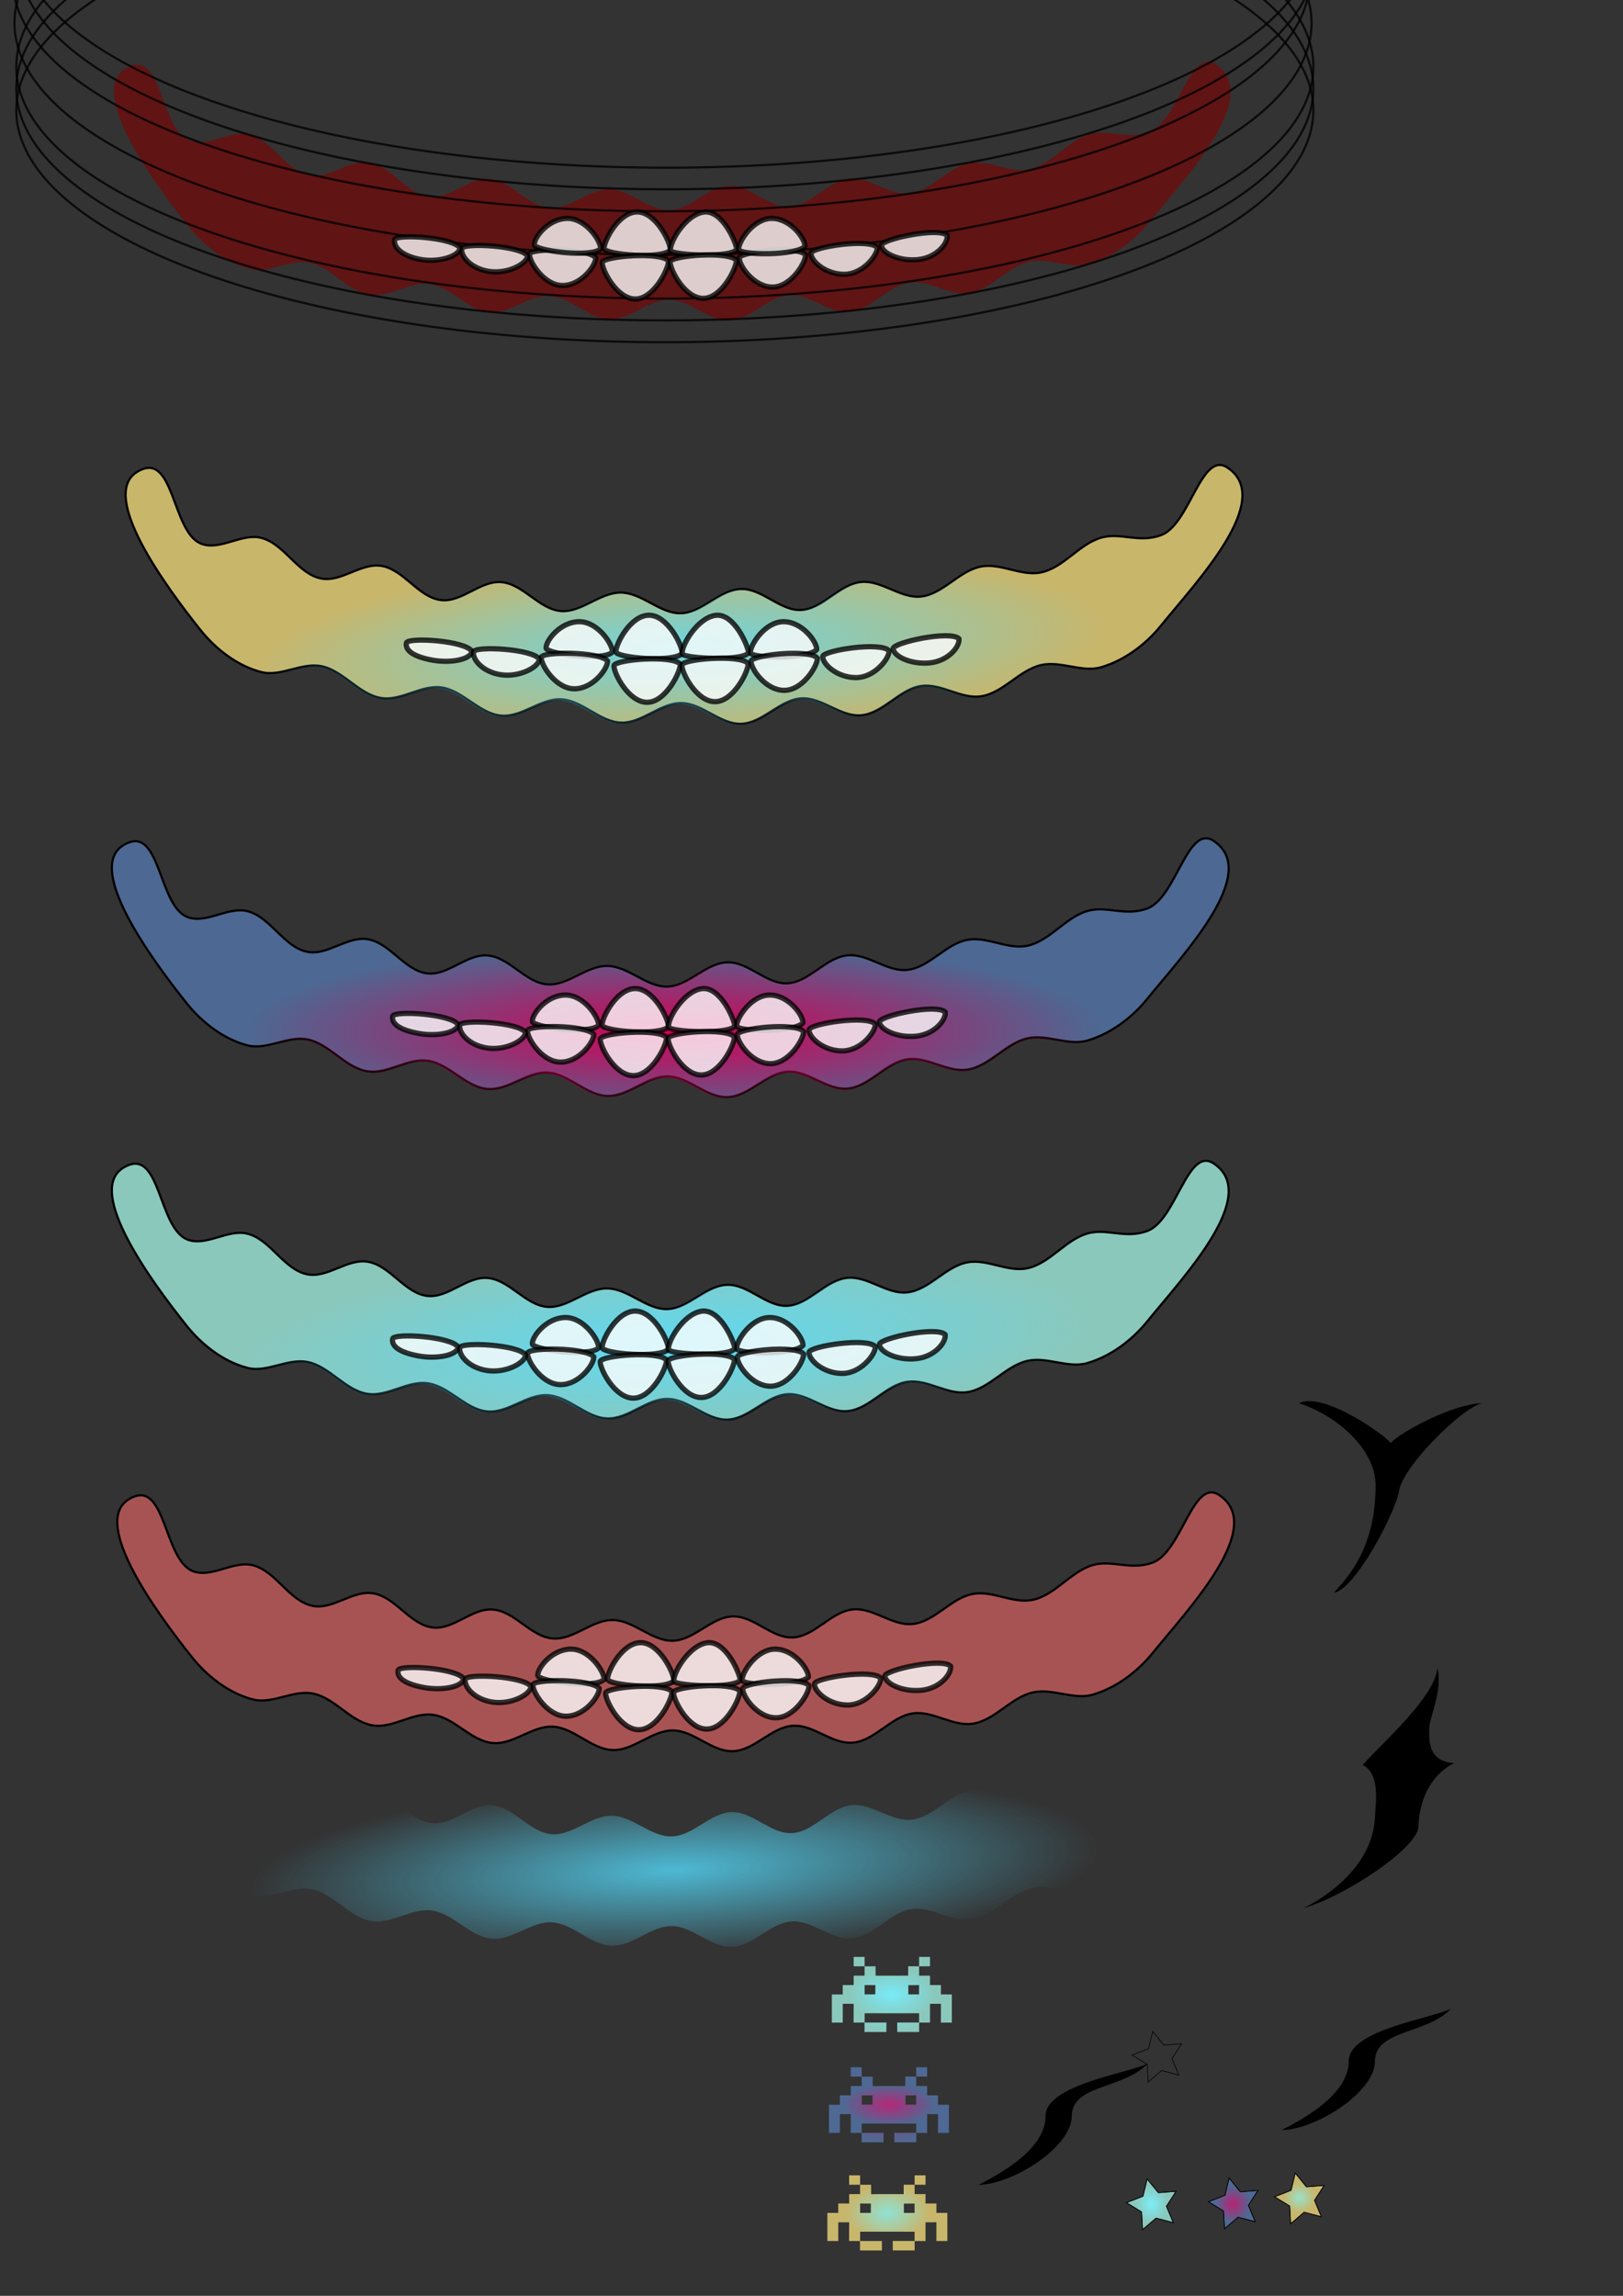 <?xml version="1.0" encoding="UTF-8" standalone="no"?>
<!-- Created with Inkscape (http://www.inkscape.org/) -->

<svg
   xmlns:dc="http://purl.org/dc/elements/1.1/"
   xmlns:cc="http://creativecommons.org/ns#"
   xmlns:rdf="http://www.w3.org/1999/02/22-rdf-syntax-ns#"
   xmlns:svg="http://www.w3.org/2000/svg"
   xmlns="http://www.w3.org/2000/svg"
   xmlns:xlink="http://www.w3.org/1999/xlink"
   xmlns:sodipodi="http://sodipodi.sourceforge.net/DTD/sodipodi-0.dtd"
   xmlns:inkscape="http://www.inkscape.org/namespaces/inkscape"
   width="744.094"
   height="1052.362"
   id="svg3593"
   version="1.1"
   inkscape:version="0.48.5 r10040"
   sodipodi:docname="Mouth.svg">
  <rect width="100%" height="100%" fill="#333333" stroke="none"/>
  <defs
     id="defs3595">
    <linearGradient
       inkscape:collect="always"
       id="linearGradient5498">
      <stop
         style="stop-color:#8fe1d4;stop-opacity:1;"
         offset="0"
         id="stop5500" />
      <stop
         style="stop-color:#8fe1d4;stop-opacity:0;"
         offset="1"
         id="stop5502" />
    </linearGradient>
    <linearGradient
       inkscape:collect="always"
       id="linearGradient5490">
      <stop
         style="stop-color:#78ebf8;stop-opacity:1;"
         offset="0"
         id="stop5492" />
      <stop
         style="stop-color:#78ebf8;stop-opacity:0;"
         offset="1"
         id="stop5494" />
    </linearGradient>
    <linearGradient
       inkscape:collect="always"
       id="linearGradient5482">
      <stop
         style="stop-color:#b32978;stop-opacity:1;"
         offset="0"
         id="stop5484" />
      <stop
         style="stop-color:#b32978;stop-opacity:0;"
         offset="1"
         id="stop5486" />
    </linearGradient>
    <linearGradient
       inkscape:collect="always"
       id="linearGradient5070">
      <stop
         style="stop-color:#b72373;stop-opacity:1;"
         offset="0"
         id="stop5072" />
      <stop
         style="stop-color:#b72373;stop-opacity:0;"
         offset="1"
         id="stop5074" />
    </linearGradient>
    <linearGradient
       inkscape:collect="always"
       id="linearGradient5062">
      <stop
         style="stop-color:#9ae1cb;stop-opacity:1;"
         offset="0"
         id="stop5064" />
      <stop
         style="stop-color:#9ae1cb;stop-opacity:0;"
         offset="1"
         id="stop5066" />
    </linearGradient>
    <linearGradient
       inkscape:collect="always"
       id="linearGradient5007">
      <stop
         style="stop-color:#7dedf7;stop-opacity:1;"
         offset="0"
         id="stop5009" />
      <stop
         style="stop-color:#7dedf7;stop-opacity:0;"
         offset="1"
         id="stop5011" />
    </linearGradient>
    <linearGradient
       inkscape:collect="always"
       id="linearGradient4878">
      <stop
         style="stop-color:#d40055;stop-opacity:1;"
         offset="0"
         id="stop4880" />
      <stop
         style="stop-color:#d40055;stop-opacity:0;"
         offset="1"
         id="stop4882" />
    </linearGradient>
    <linearGradient
       inkscape:collect="always"
       id="linearGradient4639">
      <stop
         style="stop-color:#55ddff;stop-opacity:1;"
         offset="0"
         id="stop4641" />
      <stop
         style="stop-color:#55ddff;stop-opacity:0;"
         offset="1"
         id="stop4643" />
    </linearGradient>
    <radialGradient
       inkscape:collect="always"
       xlink:href="#linearGradient4639"
       id="radialGradient4716"
       gradientUnits="userSpaceOnUse"
       gradientTransform="matrix(0.76,-0.039,0.008,0.167,84.023,254.9)"
       cx="297.775"
       cy="321.036"
       fx="297.775"
       fy="321.036"
       r="256.007" />
    <radialGradient
       inkscape:collect="always"
       xlink:href="#linearGradient4639-8"
       id="radialGradient4716-57"
       gradientUnits="userSpaceOnUse"
       gradientTransform="matrix(0.76,-0.039,0.008,0.167,77.716,573.857)"
       cx="297.775"
       cy="321.036"
       fx="297.775"
       fy="321.036"
       r="256.007" />
    <linearGradient
       inkscape:collect="always"
       id="linearGradient4639-8">
      <stop
         style="stop-color:#55ddff;stop-opacity:1;"
         offset="0"
         id="stop4641-2" />
      <stop
         style="stop-color:#55ddff;stop-opacity:0;"
         offset="1"
         id="stop4643-7" />
    </linearGradient>
    <radialGradient
       inkscape:collect="always"
       xlink:href="#linearGradient4878"
       id="radialGradient4884"
       cx="310.042"
       cy="582.314"
       fx="310.042"
       fy="582.314"
       r="256.007"
       gradientTransform="matrix(0.766,-7.6617524e-4,1.603441e-4,0.16,71.639,380.008)"
       gradientUnits="userSpaceOnUse" />
    <radialGradient
       inkscape:collect="always"
       xlink:href="#linearGradient4639-8-5"
       id="radialGradient4716-57-5"
       gradientUnits="userSpaceOnUse"
       gradientTransform="matrix(0.76,-0.039,0.008,0.167,77.716,573.857)"
       cx="297.775"
       cy="321.036"
       fx="297.775"
       fy="321.036"
       r="256.007" />
    <linearGradient
       inkscape:collect="always"
       id="linearGradient4639-8-5">
      <stop
         style="stop-color:#55ddff;stop-opacity:1;"
         offset="0"
         id="stop4641-2-8" />
      <stop
         style="stop-color:#55ddff;stop-opacity:0;"
         offset="1"
         id="stop4643-7-4" />
    </linearGradient>
    <radialGradient
       r="256.007"
       fy="321.036"
       fx="297.775"
       cy="321.036"
       cx="297.775"
       gradientTransform="matrix(0.76,-0.039,0.008,0.167,80.207,815.044)"
       gradientUnits="userSpaceOnUse"
       id="radialGradient4901"
       xlink:href="#linearGradient4639-8-5"
       inkscape:collect="always" />
    <radialGradient
       inkscape:collect="always"
       xlink:href="#linearGradient5007"
       id="radialGradient5013"
       cx="521.832"
       cy="935.889"
       fx="521.832"
       fy="935.889"
       r="11.534"
       gradientTransform="matrix(0.639,0.013,-0.015,0.734,202.525,242.033)"
       gradientUnits="userSpaceOnUse" />
    <radialGradient
       inkscape:collect="always"
       xlink:href="#linearGradient5062"
       id="radialGradient5068"
       cx="521.832"
       cy="935.889"
       fx="521.832"
       fy="935.889"
       r="11.534"
       gradientTransform="matrix(0.64,2.3483865e-8,-2.2288309e-8,0.607,187.882,367.452)"
       gradientUnits="userSpaceOnUse" />
    <radialGradient
       inkscape:collect="always"
       xlink:href="#linearGradient5070"
       id="radialGradient5076"
       cx="521.832"
       cy="935.889"
       fx="521.832"
       fy="935.889"
       r="11.534"
       gradientTransform="matrix(0.712,-0.006,0.006,0.752,144.575,235.595)"
       gradientUnits="userSpaceOnUse" />
    <radialGradient
       inkscape:collect="always"
       xlink:href="#linearGradient5482"
       id="radialGradient5488"
       cx="375.04"
       cy="400.107"
       fx="375.04"
       fy="400.107"
       r="275.076"
       gradientTransform="matrix(1,0,0,0.728,0,109.003)"
       gradientUnits="userSpaceOnUse" />
    <radialGradient
       inkscape:collect="always"
       xlink:href="#linearGradient5490"
       id="radialGradient5496"
       cx="375.04"
       cy="400.107"
       fx="375.04"
       fy="400.107"
       r="275.076"
       gradientTransform="matrix(1,0,0,0.728,0,109.003)"
       gradientUnits="userSpaceOnUse" />
    <radialGradient
       inkscape:collect="always"
       xlink:href="#linearGradient5498"
       id="radialGradient5504"
       cx="375.04"
       cy="400.107"
       fx="375.04"
       fy="400.107"
       r="275.076"
       gradientTransform="matrix(0.7,-0.012,0.007,0.54,109.658,188.561)"
       gradientUnits="userSpaceOnUse" />
    <radialGradient
       inkscape:collect="always"
       xlink:href="#linearGradient5482"
       id="radialGradient5506"
       gradientUnits="userSpaceOnUse"
       gradientTransform="matrix(0.775,0,0,0.403,84.375,238.752)"
       cx="375.04"
       cy="400.107"
       fx="375.04"
       fy="400.107"
       r="275.076" />
    <radialGradient
       inkscape:collect="always"
       xlink:href="#linearGradient5490"
       id="radialGradient5508"
       gradientUnits="userSpaceOnUse"
       gradientTransform="matrix(0.732,0,0,0.491,100.446,203.82)"
       cx="375.04"
       cy="400.107"
       fx="375.04"
       fy="400.107"
       r="275.076" />
    <radialGradient
       inkscape:collect="always"
       xlink:href="#linearGradient5490"
       id="radialGradient5510"
       gradientUnits="userSpaceOnUse"
       gradientTransform="matrix(1,0,0,0.728,0,109.003)"
       cx="375.04"
       cy="400.107"
       fx="375.04"
       fy="400.107"
       r="275.076" />
    <radialGradient
       inkscape:collect="always"
       xlink:href="#linearGradient5490"
       id="radialGradient5512"
       gradientUnits="userSpaceOnUse"
       gradientTransform="matrix(1,0,0,0.728,0,109.003)"
       cx="375.04"
       cy="400.107"
       fx="375.04"
       fy="400.107"
       r="275.076" />
    <radialGradient
       inkscape:collect="always"
       xlink:href="#linearGradient5490"
       id="radialGradient5514"
       gradientUnits="userSpaceOnUse"
       gradientTransform="matrix(1,0,0,0.728,0,109.003)"
       cx="375.04"
       cy="400.107"
       fx="375.04"
       fy="400.107"
       r="275.076" />
    <radialGradient
       inkscape:collect="always"
       xlink:href="#linearGradient5490"
       id="radialGradient5516"
       gradientUnits="userSpaceOnUse"
       gradientTransform="matrix(1,0,0,0.728,0,109.003)"
       cx="375.04"
       cy="400.107"
       fx="375.04"
       fy="400.107"
       r="275.076" />
    <radialGradient
       inkscape:collect="always"
       xlink:href="#linearGradient5482"
       id="radialGradient5518"
       gradientUnits="userSpaceOnUse"
       gradientTransform="matrix(1,0,0,0.728,0,109.003)"
       cx="375.04"
       cy="400.107"
       fx="375.04"
       fy="400.107"
       r="275.076" />
    <radialGradient
       inkscape:collect="always"
       xlink:href="#linearGradient5482"
       id="radialGradient5520"
       gradientUnits="userSpaceOnUse"
       gradientTransform="matrix(1,0,0,0.728,0,109.003)"
       cx="375.04"
       cy="400.107"
       fx="375.04"
       fy="400.107"
       r="275.076" />
    <radialGradient
       inkscape:collect="always"
       xlink:href="#linearGradient5482"
       id="radialGradient5522"
       gradientUnits="userSpaceOnUse"
       gradientTransform="matrix(1,0,0,0.728,0,109.003)"
       cx="375.04"
       cy="400.107"
       fx="375.04"
       fy="400.107"
       r="275.076" />
    <radialGradient
       inkscape:collect="always"
       xlink:href="#linearGradient5482"
       id="radialGradient5524"
       gradientUnits="userSpaceOnUse"
       gradientTransform="matrix(1,0,0,0.728,0,109.003)"
       cx="375.04"
       cy="400.107"
       fx="375.04"
       fy="400.107"
       r="275.076" />
    <radialGradient
       inkscape:collect="always"
       xlink:href="#linearGradient5498"
       id="radialGradient5526"
       gradientUnits="userSpaceOnUse"
       gradientTransform="matrix(0.7,-0.012,0.007,0.54,109.658,188.561)"
       cx="375.04"
       cy="400.107"
       fx="375.04"
       fy="400.107"
       r="275.076" />
    <radialGradient
       inkscape:collect="always"
       xlink:href="#linearGradient5498"
       id="radialGradient5528"
       gradientUnits="userSpaceOnUse"
       gradientTransform="matrix(0.7,-0.012,0.007,0.54,109.658,188.561)"
       cx="375.04"
       cy="400.107"
       fx="375.04"
       fy="400.107"
       r="275.076" />
    <radialGradient
       inkscape:collect="always"
       xlink:href="#linearGradient5498"
       id="radialGradient5530"
       gradientUnits="userSpaceOnUse"
       gradientTransform="matrix(0.7,-0.012,0.007,0.54,109.658,188.561)"
       cx="375.04"
       cy="400.107"
       fx="375.04"
       fy="400.107"
       r="275.076" />
    <radialGradient
       inkscape:collect="always"
       xlink:href="#linearGradient5498"
       id="radialGradient5532"
       gradientUnits="userSpaceOnUse"
       gradientTransform="matrix(0.7,-0.012,0.007,0.54,109.658,188.561)"
       cx="375.04"
       cy="400.107"
       fx="375.04"
       fy="400.107"
       r="275.076" />
    <radialGradient
       inkscape:collect="always"
       xlink:href="#linearGradient5498"
       id="radialGradient5534"
       gradientUnits="userSpaceOnUse"
       gradientTransform="matrix(0.7,-0.012,0.007,0.54,109.658,188.561)"
       cx="375.04"
       cy="400.107"
       fx="375.04"
       fy="400.107"
       r="275.076" />
  </defs>
  <sodipodi:namedview
     id="base"
     pagecolor="#ffffff"
     bordercolor="#666666"
     borderopacity="1.0"
     inkscape:pageopacity="0.0"
     inkscape:pageshadow="2"
     inkscape:zoom="2.4080814"
     inkscape:cx="494.50061"
     inkscape:cy="81.167427"
     inkscape:document-units="px"
     inkscape:current-layer="layer1"
     showgrid="false"
     inkscape:window-width="1366"
     inkscape:window-height="706"
     inkscape:window-x="-8"
     inkscape:window-y="-8"
     inkscape:window-maximized="1" />
  <g
     inkscape:label="Layer 1"
     inkscape:groupmode="layer"
     id="layer1">
    <path
       style="fill:#5f8dd3;fill-opacity:0.598;fill-rule:nonzero;stroke:#000000;stroke-opacity:1"
       d="m 556.47,385.486 c 21.793,14.549 -14.043,52.076 -30.54,72.435 -6.994,8.632 -16.7,15.905 -27.36,19.034 -8.805,2.585 -18.558,-3.029 -27.51,-1.011 -10.086,2.274 -17.295,12.727 -27.51,14.328 -9.191,1.44 -18.301,-6.021 -27.51,-4.703 -10.099,1.445 -17.349,12.499 -27.51,13.411 -9.485,0.852 -17.996,-8.344 -27.5,-7.744 -9.939,0.627 -17.557,11.313 -27.51,11.65 -9.697,0.328 -17.808,-9.427 -27.51,-9.511 -9.646,-0.084 -17.867,9.247 -27.51,8.98 -9.835,-0.272 -17.685,-10.181 -27.51,-10.697 -9.491,-0.499 -18.042,8.315 -27.51,7.491 -10.095,-0.879 -17.466,-11.599 -27.511,-12.936 -9.23,-1.229 -18.311,6.313 -27.509,4.86 -10.256,-1.62 -17.324,-12.598 -27.51,-14.61 -9.04,-1.786 -18.593,5.028 -27.51,2.707 -10.983,-2.858 -20.889,-10.551 -27.96,-19.428 -16.171,-20.3 -46.277,-61.519 -29.01,-72.256 17.268,-10.737 15.75,27.53 29.46,32.869 8.585,3.344 18.581,-4.956 27.51,-2.685 10.734,2.73 16.641,16.503 27.51,18.636 9.196,1.805 18.251,-7.25 27.51,-5.8 10.431,1.634 17.02,14.501 27.51,15.7 9.51,1.087 17.968,-8.996 27.51,-8.238 10.15,0.807 17.357,12.506 27.51,13.274 9.567,0.724 17.917,-8.624 27.51,-8.464 9.698,0.162 17.814,9.736 27.51,9.48 9.89,-0.261 17.62,-10.9 27.51,-11.138 9.712,-0.234 17.807,10.112 27.51,9.627 10.103,-0.505 17.434,-11.828 27.5,-12.832 9.389,-0.936 18.135,7.734 27.51,6.668 10.19,-1.159 17.426,-11.908 27.51,-13.777 9.06,-1.679 18.505,4.653 27.51,2.7 10.357,-2.247 17.333,-12.979 27.51,-15.936 8.765,-2.547 17.244,2.611 27.36,-1.108 13.356,-4.863 18.481,-39.027 30.54,-30.976 z"
       id="path3601-0-83"
       inkscape:connector-curvature="0"
       sodipodi:nodetypes="aaaaaaaaaaaaaaaaaazaaaaaaaaaaaaaaaaca" />
    <path
       style="fill:url(#radialGradient4884);fill-opacity:1;fill-rule:nonzero;stroke:none"
       d="m 555.971,385.986 c 21.793,14.549 -14.043,52.076 -30.54,72.435 -6.994,8.632 -16.7,15.905 -27.36,19.034 -8.805,2.585 -18.558,-3.029 -27.51,-1.011 -10.086,2.274 -17.295,12.727 -27.51,14.328 -9.191,1.44 -18.301,-6.021 -27.51,-4.703 -10.099,1.445 -17.349,12.499 -27.51,13.411 -9.485,0.852 -17.996,-8.344 -27.5,-7.744 -9.939,0.627 -17.557,11.313 -27.51,11.65 -9.697,0.328 -17.808,-9.427 -27.51,-9.511 -9.646,-0.084 -17.867,9.247 -27.51,8.98 -9.835,-0.272 -17.685,-10.181 -27.51,-10.697 -9.491,-0.499 -18.042,8.315 -27.51,7.491 -10.095,-0.879 -17.466,-11.599 -27.511,-12.936 -9.23,-1.229 -18.311,6.313 -27.509,4.86 -10.256,-1.62 -17.324,-12.598 -27.51,-14.61 -9.04,-1.786 -18.593,5.028 -27.51,2.707 -10.983,-2.858 -20.889,-10.551 -27.96,-19.428 -16.171,-20.3 -46.277,-61.519 -29.01,-72.256 17.268,-10.737 15.75,27.53 29.46,32.869 8.585,3.344 18.581,-4.956 27.51,-2.685 10.734,2.73 16.641,16.503 27.51,18.636 9.196,1.805 18.251,-7.25 27.51,-5.8 10.431,1.634 17.02,14.501 27.51,15.7 9.51,1.087 17.968,-8.996 27.51,-8.238 10.15,0.807 17.357,12.506 27.51,13.274 9.567,0.724 17.917,-8.624 27.51,-8.464 9.698,0.162 17.814,9.736 27.51,9.48 9.89,-0.261 17.62,-10.9 27.51,-11.138 9.712,-0.234 17.807,10.112 27.51,9.627 10.103,-0.505 17.434,-11.828 27.5,-12.832 9.389,-0.936 18.135,7.734 27.51,6.668 10.19,-1.159 17.426,-11.908 27.51,-13.777 9.06,-1.679 18.505,4.653 27.51,2.7 10.357,-2.247 17.333,-12.979 27.51,-15.936 8.765,-2.547 17.244,2.611 27.36,-1.108 13.356,-4.863 18.481,-39.027 30.54,-30.976 z"
       id="path3601-0-8-8"
       inkscape:connector-curvature="0"
       sodipodi:nodetypes="aaaaaaaaaaaaaaaaaazaaaaaaaaaaaaaaaaca" />
    <path
       style="opacity:0.788;fill:#800000;fill-opacity:0.767;fill-rule:nonzero;stroke:none"
       d="m 557.375,29.504 c 21.793,14.549 -14.043,52.076 -30.54,72.435 -6.994,8.632 -16.7,15.905 -27.36,19.034 -8.805,2.585 -18.558,-3.029 -27.51,-1.011 -10.086,2.274 -17.295,12.727 -27.51,14.328 -9.191,1.44 -18.301,-6.021 -27.51,-4.703 -10.099,1.445 -17.349,12.499 -27.51,13.411 -9.485,0.852 -17.996,-8.344 -27.5,-7.744 -9.939,0.627 -17.557,11.313 -27.51,11.65 -9.697,0.328 -17.808,-9.427 -27.51,-9.511 -9.646,-0.084 -17.867,9.247 -27.51,8.98 -9.835,-0.272 -17.685,-10.181 -27.51,-10.697 -9.491,-0.499 -18.042,8.315 -27.51,7.491 -10.095,-0.879 -17.466,-11.599 -27.511,-12.936 -9.23,-1.229 -18.311,6.313 -27.509,4.86 -10.256,-1.62 -17.324,-12.598 -27.51,-14.61 -9.04,-1.786 -18.593,5.028 -27.51,2.707 -10.983,-2.858 -20.889,-10.551 -27.96,-19.428 C 70.214,83.46 40.108,42.241 57.375,31.504 c 17.268,-10.737 15.75,27.53 29.46,32.869 8.585,3.344 18.581,-4.956 27.51,-2.685 10.734,2.73 16.641,16.503 27.51,18.636 9.196,1.805 18.251,-7.25 27.51,-5.8 10.431,1.634 17.02,14.501 27.51,15.7 9.51,1.087 17.968,-8.996 27.51,-8.238 10.15,0.807 17.357,12.506 27.51,13.274 9.567,0.724 17.917,-8.624 27.51,-8.464 9.698,0.162 17.814,9.736 27.51,9.48 9.89,-0.261 17.62,-10.9 27.51,-11.138 9.712,-0.233 17.807,10.112 27.51,9.627 10.103,-0.505 17.434,-11.828 27.5,-12.832 9.389,-0.936 18.135,7.734 27.51,6.668 10.19,-1.159 17.426,-11.908 27.51,-13.777 9.06,-1.679 18.505,4.653 27.51,2.7 10.357,-2.247 17.333,-12.979 27.51,-15.936 8.765,-2.547 17.244,2.611 27.36,-1.108 13.356,-4.863 18.481,-39.027 30.54,-30.976 z"
       id="path3601"
       inkscape:connector-curvature="0"
       sodipodi:nodetypes="aaaaaaaaaaaaaaaaaazaaaaaaaaaaaaaaaaca" />
    <path
       sodipodi:type="arc"
       style="opacity:0.788;fill:none;stroke:#000000;stroke-opacity:1"
       id="path3604"
       sodipodi:cx="305.63751"
       sodipodi:cy="8.3775387"
       sodipodi:rx="297.33215"
       sodipodi:ry="106.3087"
       d="m 602.97,8.378 a 297.332,106.309 0 1 1 -594.664,0 297.332,106.309 0 1 1 594.664,0 z"
       transform="translate(0,-37.824)" />
    <path
       transform="translate(-0.831,42.176)"
       sodipodi:type="arc"
       style="opacity:0.788;fill:none;stroke:#000000;stroke-opacity:1"
       id="path3604-5"
       sodipodi:cx="305.63751"
       sodipodi:cy="8.3775387"
       sodipodi:rx="297.33215"
       sodipodi:ry="106.3087"
       d="m 602.97,8.378 a 297.332,106.309 0 1 1 -594.664,0 297.332,106.309 0 1 1 594.664,0 z" />
    <path
       transform="translate(-1.661,2.176)"
       sodipodi:type="arc"
       style="opacity:0.788;fill:none;stroke:#000000;stroke-opacity:1"
       id="path3604-2"
       sodipodi:cx="305.63751"
       sodipodi:cy="8.3775387"
       sodipodi:rx="297.33215"
       sodipodi:ry="106.3087"
       d="m 602.97,8.378 a 297.332,106.309 0 1 1 -594.664,0 297.332,106.309 0 1 1 594.664,0 z" />
    <path
       transform="translate(-2.492,-17.824)"
       sodipodi:type="arc"
       style="opacity:0.788;fill:none;stroke:#000000;stroke-opacity:1"
       id="path3604-3"
       sodipodi:cx="305.63751"
       sodipodi:cy="8.3775387"
       sodipodi:rx="297.33215"
       sodipodi:ry="106.3087"
       d="m 602.97,8.378 a 297.332,106.309 0 1 1 -594.664,0 297.332,106.309 0 1 1 594.664,0 z" />
    <path
       transform="translate(-0.831,22.176)"
       sodipodi:type="arc"
       style="opacity:0.788;fill:none;stroke:#000000;stroke-opacity:1"
       id="path3604-1"
       sodipodi:cx="305.63751"
       sodipodi:cy="8.3775387"
       sodipodi:rx="297.33215"
       sodipodi:ry="106.3087"
       d="m 602.97,8.378 a 297.332,106.309 0 1 1 -594.664,0 297.332,106.309 0 1 1 594.664,0 z" />
    <path
       transform="translate(-3.5888672e-4,-27.924)"
       sodipodi:type="arc"
       style="opacity:0.788;fill:none;stroke:#000000;stroke-opacity:1"
       id="path3604-6"
       sodipodi:cx="305.63751"
       sodipodi:cy="8.3775387"
       sodipodi:rx="297.33215"
       sodipodi:ry="106.3087"
       d="m 602.97,8.378 a 297.332,106.309 0 1 1 -594.664,0 297.332,106.309 0 1 1 594.664,0 z" />
    <path
       transform="translate(-0.83,32.176)"
       sodipodi:type="arc"
       style="opacity:0.788;fill:none;stroke:#000000;stroke-opacity:1"
       id="path3604-8"
       sodipodi:cx="305.63751"
       sodipodi:cy="8.3775387"
       sodipodi:rx="297.33215"
       sodipodi:ry="106.3087"
       d="m 602.97,8.378 a 297.332,106.309 0 1 1 -594.664,0 297.332,106.309 0 1 1 594.664,0 z" />
    <path
       style="opacity:0.788;fill:#ffffff;stroke:#000000;stroke-width:2.4;stroke-linecap:butt;stroke-linejoin:miter;stroke-miterlimit:4;stroke-opacity:1"
       d="m 307.375,114.598 c -3.488,4.389 -30.157,2.159 -30.434,-0.675 0,-3.73 6.784,-16.769 15.217,-16.769 8.433,0 15.217,13.714 15.217,17.444 z"
       id="path4435"
       inkscape:connector-curvature="0"
       sodipodi:nodetypes="ccsc" />
    <path
       style="opacity:0.788;fill:#ffffff;stroke:#000000;stroke-width:2.4;stroke-linecap:butt;stroke-linejoin:miter;stroke-miterlimit:4;stroke-opacity:1"
       d="m 337.809,114.255 c -2.196,4.154 -29.812,2.723 -30.434,0.595 -0.527,-3.693 6.869,-16.443 15.217,-17.635 8.348,-1.192 14.689,13.347 15.217,17.04 z"
       id="path4435-8"
       inkscape:connector-curvature="0"
       sodipodi:nodetypes="ccsc" />
    <path
       style="opacity:0.788;fill:#ffffff;stroke:#000000;stroke-width:2.4;stroke-linecap:butt;stroke-linejoin:miter;stroke-miterlimit:4;stroke-opacity:1"
       d="m 306.507,119.621 c -3.488,-4.389 -30.157,-2.159 -30.434,0.675 0,3.73 6.784,16.769 15.217,16.769 8.433,0 15.217,-13.714 15.217,-17.444 z"
       id="path4435-2"
       inkscape:connector-curvature="0"
       sodipodi:nodetypes="ccsc" />
    <path
       style="opacity:0.788;fill:#ffffff;stroke:#000000;stroke-width:2.4;stroke-linecap:butt;stroke-linejoin:miter;stroke-miterlimit:4;stroke-opacity:1"
       d="m 337.633,119.328 c -3.488,-4.389 -30.157,-2.159 -30.434,0.675 0,3.73 6.784,16.769 15.217,16.769 8.433,0 15.217,-13.714 15.217,-17.444 z"
       id="path4435-7"
       inkscape:connector-curvature="0"
       sodipodi:nodetypes="ccsc" />
    <path
       style="opacity:0.788;fill:#ffffff;stroke:#000000;stroke-width:2.4;stroke-linecap:butt;stroke-linejoin:miter;stroke-miterlimit:4;stroke-opacity:1"
       d="m 369.346,116.846 c -3.488,-4.389 -30.157,-1.459 -30.434,1.375 0,3.73 6.784,13.369 15.217,13.369 8.433,0 15.217,-11.014 15.217,-14.744 z"
       id="path4435-71"
       inkscape:connector-curvature="0"
       sodipodi:nodetypes="ccsc" />
    <path
       style="opacity:0.788;fill:#ffffff;stroke:#000000;stroke-width:2.4;stroke-linecap:butt;stroke-linejoin:miter;stroke-miterlimit:4;stroke-opacity:1"
       d="m 402.233,113.497 c -3.488,-4.389 -30.157,-0.259 -30.434,2.575 0,3.73 6.784,9.669 15.217,9.669 8.433,0 15.217,-8.514 15.217,-12.244 z"
       id="path4435-71-2"
       inkscape:connector-curvature="0"
       sodipodi:nodetypes="ccsc" />
    <path
       style="opacity:0.788;fill:#ffffff;stroke:#000000;stroke-width:2.4;stroke-linecap:butt;stroke-linejoin:miter;stroke-miterlimit:4;stroke-opacity:1"
       d="m 434.258,107.941 c -3.927,-4.002 -30.218,1.696 -30.198,4.543 0.389,3.71 8.495,7.371 16.882,6.492 8.387,-0.879 13.705,-7.325 13.316,-11.035 z"
       id="path4435-71-6"
       inkscape:connector-curvature="0"
       sodipodi:nodetypes="ccsc" />
    <path
       style="opacity:0.788;fill:#ffffff;stroke:#000000;stroke-width:2.4;stroke-linecap:butt;stroke-linejoin:miter;stroke-miterlimit:4;stroke-opacity:1"
       d="m 273.151,118.129 c -3.488,-4.389 -30.157,-4.459 -30.434,-1.625 0,3.73 6.784,14.369 15.217,14.369 8.433,0 15.217,-9.014 15.217,-12.744 z"
       id="path4435-71-0"
       inkscape:connector-curvature="0"
       sodipodi:nodetypes="ccsc" />
    <path
       style="opacity:0.788;fill:#ffffff;stroke:#000000;stroke-width:2.4;stroke-linecap:butt;stroke-linejoin:miter;stroke-miterlimit:4;stroke-opacity:1"
       d="m 241.917,117.376 c -2.845,-4.831 -29.565,-6.225 -30.233,-3.457 -0.518,3.694 4.39,9.348 12.741,10.519 8.351,1.171 16.974,-3.368 17.492,-7.062 z"
       id="path4435-71-4"
       inkscape:connector-curvature="0"
       sodipodi:nodetypes="ccsc"
       inkscape:transform-center-x="2.0554735"
       inkscape:transform-center-y="2.3491126" />
    <path
       style="opacity:0.788;fill:#ffffff;stroke:#000000;stroke-width:2.4;stroke-linecap:butt;stroke-linejoin:miter;stroke-miterlimit:4;stroke-opacity:1"
       d="m 210.988,113.781 c -2.652,-4.94 -29.292,-6.689 -30.069,-3.95 -0.664,3.67 3.692,7.609 11.991,9.109 8.298,1.5 17.414,-1.489 18.078,-5.159 z"
       id="path4435-71-9"
       inkscape:connector-curvature="0"
       sodipodi:nodetypes="ccsc" />
    <path
       style="opacity:0.788;fill:#ffffff;stroke:#000000;stroke-width:2.4;stroke-linecap:butt;stroke-linejoin:miter;stroke-miterlimit:4;stroke-opacity:1"
       d="m 275.381,113.96 c -3.488,4.389 -30.157,1.059 -30.434,-1.775 0,-3.73 6.784,-12.069 15.217,-12.069 8.433,0 15.217,10.114 15.217,13.844 z"
       id="path4435-4"
       inkscape:connector-curvature="0"
       sodipodi:nodetypes="ccsc" />
    <path
       style="opacity:0.788;fill:#ffffff;stroke:#000000;stroke-width:2.4;stroke-linecap:butt;stroke-linejoin:miter;stroke-miterlimit:4;stroke-opacity:1"
       d="m 369.052,112.861 c -3.488,4.389 -30.157,4.259 -30.434,1.425 0,-3.73 6.784,-14.169 15.217,-14.169 8.433,0 15.217,9.014 15.217,12.744 z"
       id="path4435-6"
       inkscape:connector-curvature="0"
       sodipodi:nodetypes="ccsc" />
    <path
       style="fill:#ffe680;fill-opacity:0.73;fill-rule:nonzero;stroke:#000000;stroke-opacity:1"
       d="m 562.778,214.364 c 21.793,14.549 -14.043,52.076 -30.54,72.435 -6.994,8.632 -16.7,15.905 -27.36,19.034 -8.805,2.585 -18.558,-3.029 -27.51,-1.011 -10.086,2.274 -17.295,12.727 -27.51,14.328 -9.191,1.44 -18.301,-6.021 -27.51,-4.703 -10.099,1.445 -17.349,12.499 -27.51,13.411 -9.485,0.852 -17.996,-8.344 -27.5,-7.744 -9.939,0.627 -17.557,11.313 -27.51,11.65 -9.697,0.328 -17.808,-9.427 -27.51,-9.511 -9.646,-0.084 -17.867,9.247 -27.51,8.98 -9.835,-0.272 -17.685,-10.181 -27.51,-10.697 -9.491,-0.499 -18.042,8.315 -27.51,7.491 -10.095,-0.879 -17.466,-11.599 -27.511,-12.936 -9.23,-1.229 -18.311,6.313 -27.509,4.86 -10.256,-1.62 -17.324,-12.598 -27.51,-14.61 -9.04,-1.786 -18.593,5.028 -27.51,2.707 -10.983,-2.858 -20.889,-10.551 -27.96,-19.428 -16.171,-20.3 -46.277,-61.519 -29.01,-72.256 17.268,-10.737 15.75,27.53 29.46,32.869 8.585,3.344 18.581,-4.956 27.51,-2.685 10.734,2.73 16.641,16.503 27.51,18.636 9.196,1.805 18.251,-7.25 27.51,-5.8 10.431,1.634 17.02,14.501 27.51,15.7 9.51,1.087 17.968,-8.996 27.51,-8.238 10.15,0.807 17.357,12.506 27.51,13.274 9.567,0.724 17.917,-8.624 27.51,-8.464 9.698,0.162 17.814,9.736 27.51,9.48 9.89,-0.261 17.62,-10.9 27.51,-11.138 9.712,-0.234 17.807,10.112 27.51,9.627 10.103,-0.505 17.434,-11.828 27.5,-12.832 9.389,-0.936 18.135,7.734 27.51,6.668 10.19,-1.159 17.426,-11.908 27.51,-13.777 9.06,-1.679 18.505,4.653 27.51,2.7 10.357,-2.247 17.333,-12.979 27.51,-15.936 8.765,-2.547 17.244,2.611 27.36,-1.108 13.356,-4.863 18.481,-39.027 30.54,-30.976 z"
       id="path3601-0"
       inkscape:connector-curvature="0"
       sodipodi:nodetypes="aaaaaaaaaaaaaaaaaazaaaaaaaaaaaaaaaaca" />
    <path
       style="opacity:0.788;fill:url(#radialGradient4716);fill-opacity:1;fill-rule:nonzero;stroke:none"
       d="m 562.278,214.864 c 21.793,14.549 -14.043,52.076 -30.54,72.435 -6.994,8.632 -16.7,15.905 -27.36,19.034 -8.805,2.585 -18.558,-3.029 -27.51,-1.011 -10.086,2.274 -17.295,12.727 -27.51,14.328 -9.191,1.44 -18.301,-6.021 -27.51,-4.703 -10.099,1.445 -17.349,12.499 -27.51,13.411 -9.485,0.852 -17.996,-8.344 -27.5,-7.744 -9.939,0.627 -17.557,11.313 -27.51,11.65 -9.697,0.328 -17.808,-9.427 -27.51,-9.511 -9.646,-0.084 -17.867,9.247 -27.51,8.98 -9.835,-0.272 -17.685,-10.181 -27.51,-10.697 -9.491,-0.499 -18.042,8.315 -27.51,7.491 -10.095,-0.879 -17.466,-11.599 -27.511,-12.936 -9.23,-1.229 -18.311,6.313 -27.509,4.86 -10.256,-1.62 -17.324,-12.598 -27.51,-14.61 -9.04,-1.786 -18.593,5.028 -27.51,2.707 -10.983,-2.858 -20.889,-10.551 -27.96,-19.428 -16.171,-20.3 -46.277,-61.519 -29.01,-72.256 17.268,-10.737 15.75,27.53 29.46,32.869 8.585,3.344 18.581,-4.956 27.51,-2.685 10.734,2.73 16.641,16.503 27.51,18.636 9.196,1.805 18.251,-7.25 27.51,-5.8 10.431,1.634 17.02,14.501 27.51,15.7 9.51,1.087 17.968,-8.996 27.51,-8.238 10.15,0.807 17.357,12.506 27.51,13.274 9.567,0.724 17.917,-8.624 27.51,-8.464 9.698,0.162 17.814,9.736 27.51,9.48 9.89,-0.261 17.62,-10.9 27.51,-11.138 9.712,-0.234 17.807,10.112 27.51,9.627 10.103,-0.505 17.434,-11.828 27.5,-12.832 9.389,-0.936 18.135,7.734 27.51,6.668 10.19,-1.159 17.426,-11.908 27.51,-13.777 9.06,-1.679 18.505,4.653 27.51,2.7 10.357,-2.247 17.333,-12.979 27.51,-15.936 8.765,-2.547 17.244,2.611 27.36,-1.108 13.356,-4.863 18.481,-39.027 30.54,-30.976 z"
       id="path3601-0-8"
       inkscape:connector-curvature="0"
       sodipodi:nodetypes="aaaaaaaaaaaaaaaaaazaaaaaaaaaaaaaaaaca" />
    <path
       style="opacity:0.788;fill:#ffffff;stroke:#000000;stroke-width:2.4;stroke-linecap:butt;stroke-linejoin:miter;stroke-miterlimit:4;stroke-opacity:1"
       d="m 280.784,298.82 c -3.488,4.389 -30.157,1.059 -30.434,-1.775 0,-3.73 6.784,-12.069 15.217,-12.069 8.433,0 15.217,10.114 15.217,13.844 z"
       id="path4435-4-4"
       inkscape:connector-curvature="0"
       sodipodi:nodetypes="ccsc" />
    <path
       style="opacity:0.788;fill:#ffffff;stroke:#000000;stroke-width:2.4;stroke-linecap:butt;stroke-linejoin:miter;stroke-miterlimit:4;stroke-opacity:1"
       d="m 312.778,299.458 c -3.488,4.389 -30.157,2.159 -30.434,-0.675 0,-3.73 6.784,-16.769 15.217,-16.769 8.433,0 15.217,13.714 15.217,17.444 z"
       id="path4435-3"
       inkscape:connector-curvature="0"
       sodipodi:nodetypes="ccsc" />
    <path
       style="opacity:0.788;fill:#ffffff;stroke:#000000;stroke-width:2.4;stroke-linecap:butt;stroke-linejoin:miter;stroke-miterlimit:4;stroke-opacity:1"
       d="m 311.91,304.481 c -3.488,-4.389 -30.157,-2.159 -30.434,0.675 0,3.73 6.784,16.769 15.217,16.769 8.433,0 15.217,-13.714 15.217,-17.444 z"
       id="path4435-2-2"
       inkscape:connector-curvature="0"
       sodipodi:nodetypes="ccsc" />
    <path
       style="opacity:0.788;fill:#ffffff;stroke:#000000;stroke-width:2.4;stroke-linecap:butt;stroke-linejoin:miter;stroke-miterlimit:4;stroke-opacity:1"
       d="m 343.212,299.115 c -2.196,4.154 -29.812,2.723 -30.434,0.595 -0.527,-3.693 6.869,-16.443 15.217,-17.635 8.348,-1.192 14.689,13.347 15.217,17.04 z"
       id="path4435-8-6"
       inkscape:connector-curvature="0"
       sodipodi:nodetypes="ccsc" />
    <path
       style="opacity:0.788;fill:#ffffff;stroke:#000000;stroke-width:2.4;stroke-linecap:butt;stroke-linejoin:miter;stroke-miterlimit:4;stroke-opacity:1"
       d="m 343.036,304.187 c -3.488,-4.389 -30.157,-2.159 -30.434,0.675 0,3.73 6.784,16.769 15.217,16.769 8.433,0 15.217,-13.714 15.217,-17.444 z"
       id="path4435-7-4"
       inkscape:connector-curvature="0"
       sodipodi:nodetypes="ccsc" />
    <path
       style="opacity:0.788;fill:#ffffff;stroke:#000000;stroke-width:2.4;stroke-linecap:butt;stroke-linejoin:miter;stroke-miterlimit:4;stroke-opacity:1"
       d="m 374.455,297.72 c -3.488,4.389 -30.157,4.259 -30.434,1.425 0,-3.73 6.784,-14.169 15.217,-14.169 8.433,0 15.217,9.014 15.217,12.744 z"
       id="path4435-6-9"
       inkscape:connector-curvature="0"
       sodipodi:nodetypes="ccsc" />
    <path
       style="opacity:0.788;fill:#ffffff;stroke:#000000;stroke-width:2.4;stroke-linecap:butt;stroke-linejoin:miter;stroke-miterlimit:4;stroke-opacity:1"
       d="m 374.749,301.706 c -3.488,-4.389 -30.157,-1.459 -30.434,1.375 0,3.73 6.784,13.369 15.217,13.369 8.433,0 15.217,-11.014 15.217,-14.744 z"
       id="path4435-71-5"
       inkscape:connector-curvature="0"
       sodipodi:nodetypes="ccsc" />
    <path
       style="opacity:0.788;fill:#ffffff;stroke:#000000;stroke-width:2.4;stroke-linecap:butt;stroke-linejoin:miter;stroke-miterlimit:4;stroke-opacity:1"
       d="m 407.637,298.357 c -3.488,-4.389 -30.157,-0.259 -30.434,2.575 0,3.73 6.784,9.669 15.217,9.669 8.433,0 15.217,-8.514 15.217,-12.244 z"
       id="path4435-71-2-8"
       inkscape:connector-curvature="0"
       sodipodi:nodetypes="ccsc" />
    <path
       style="opacity:0.788;fill:#ffffff;stroke:#000000;stroke-width:2.4;stroke-linecap:butt;stroke-linejoin:miter;stroke-miterlimit:4;stroke-opacity:1"
       d="m 439.661,292.801 c -3.927,-4.002 -30.218,1.696 -30.198,4.543 0.389,3.71 8.495,7.371 16.882,6.492 8.387,-0.879 13.705,-7.325 13.316,-11.035 z"
       id="path4435-71-6-8"
       inkscape:connector-curvature="0"
       sodipodi:nodetypes="ccsc" />
    <path
       style="opacity:0.788;fill:#ffffff;stroke:#000000;stroke-width:2.4;stroke-linecap:butt;stroke-linejoin:miter;stroke-miterlimit:4;stroke-opacity:1"
       d="m 278.554,302.989 c -3.488,-4.389 -30.157,-4.459 -30.434,-1.625 0,3.73 6.784,14.369 15.217,14.369 8.433,0 15.217,-9.014 15.217,-12.744 z"
       id="path4435-71-0-1"
       inkscape:connector-curvature="0"
       sodipodi:nodetypes="ccsc" />
    <path
       style="opacity:0.788;fill:#ffffff;stroke:#000000;stroke-width:2.4;stroke-linecap:butt;stroke-linejoin:miter;stroke-miterlimit:4;stroke-opacity:1"
       d="m 216.392,298.641 c -2.652,-4.94 -29.292,-6.689 -30.069,-3.95 -0.664,3.67 3.692,6.409 11.991,7.909 8.298,1.5 17.414,-0.289 18.078,-3.959 z"
       id="path4435-71-9-1"
       inkscape:connector-curvature="0"
       sodipodi:nodetypes="ccsc" />
    <path
       style="opacity:0.788;fill:#ffffff;stroke:#000000;stroke-width:2.4;stroke-linecap:butt;stroke-linejoin:miter;stroke-miterlimit:4;stroke-opacity:1"
       d="m 247.32,302.236 c -2.845,-4.831 -29.565,-6.225 -30.233,-3.457 -0.518,3.694 4.39,9.348 12.741,10.519 8.351,1.171 16.974,-3.368 17.492,-7.062 z"
       id="path4435-71-4-2"
       inkscape:connector-curvature="0"
       sodipodi:nodetypes="ccsc"
       inkscape:transform-center-x="2.0554735"
       inkscape:transform-center-y="2.3491126" />
    <path
       style="opacity:0.788;fill:#ffffff;stroke:#000000;stroke-width:2.4;stroke-linecap:butt;stroke-linejoin:miter;stroke-miterlimit:4;stroke-opacity:1"
       d="m 274.477,469.942 c -3.488,4.389 -30.157,1.059 -30.434,-1.775 0,-3.73 6.784,-12.069 15.217,-12.069 8.433,0 15.217,10.114 15.217,13.844 z"
       id="path4435-4-4-6"
       inkscape:connector-curvature="0"
       sodipodi:nodetypes="ccsc" />
    <path
       style="opacity:0.788;fill:#ffffff;stroke:#000000;stroke-width:2.4;stroke-linecap:butt;stroke-linejoin:miter;stroke-miterlimit:4;stroke-opacity:1"
       d="m 306.47,470.58 c -3.488,4.389 -30.157,2.159 -30.434,-0.675 0,-3.73 6.784,-16.769 15.217,-16.769 8.433,0 15.217,13.714 15.217,17.444 z"
       id="path4435-3-9"
       inkscape:connector-curvature="0"
       sodipodi:nodetypes="ccsc" />
    <path
       style="opacity:0.788;fill:#ffffff;stroke:#000000;stroke-width:2.4;stroke-linecap:butt;stroke-linejoin:miter;stroke-miterlimit:4;stroke-opacity:1"
       d="m 305.602,475.603 c -3.488,-4.389 -30.157,-2.159 -30.434,0.675 0,3.73 6.784,16.769 15.217,16.769 8.433,0 15.217,-13.714 15.217,-17.444 z"
       id="path4435-2-2-8"
       inkscape:connector-curvature="0"
       sodipodi:nodetypes="ccsc" />
    <path
       style="opacity:0.788;fill:#ffffff;stroke:#000000;stroke-width:2.4;stroke-linecap:butt;stroke-linejoin:miter;stroke-miterlimit:4;stroke-opacity:1"
       d="m 336.904,470.237 c -2.196,4.154 -29.812,2.723 -30.434,0.595 -0.527,-3.693 6.869,-16.443 15.217,-17.635 8.348,-1.192 14.689,13.347 15.217,17.04 z"
       id="path4435-8-6-6"
       inkscape:connector-curvature="0"
       sodipodi:nodetypes="ccsc" />
    <path
       style="opacity:0.788;fill:#ffffff;stroke:#000000;stroke-width:2.4;stroke-linecap:butt;stroke-linejoin:miter;stroke-miterlimit:4;stroke-opacity:1"
       d="m 336.728,475.309 c -3.488,-4.389 -30.157,-2.159 -30.434,0.675 0,3.73 6.784,16.769 15.217,16.769 8.433,0 15.217,-13.714 15.217,-17.444 z"
       id="path4435-7-4-6"
       inkscape:connector-curvature="0"
       sodipodi:nodetypes="ccsc" />
    <path
       style="opacity:0.788;fill:#ffffff;stroke:#000000;stroke-width:2.4;stroke-linecap:butt;stroke-linejoin:miter;stroke-miterlimit:4;stroke-opacity:1"
       d="m 368.147,468.842 c -3.488,4.389 -30.157,4.259 -30.434,1.425 0,-3.73 6.784,-14.169 15.217,-14.169 8.433,0 15.217,9.014 15.217,12.744 z"
       id="path4435-6-9-2"
       inkscape:connector-curvature="0"
       sodipodi:nodetypes="ccsc" />
    <path
       style="opacity:0.788;fill:#ffffff;stroke:#000000;stroke-width:2.4;stroke-linecap:butt;stroke-linejoin:miter;stroke-miterlimit:4;stroke-opacity:1"
       d="m 368.441,472.828 c -3.488,-4.389 -30.157,-1.459 -30.434,1.375 0,3.73 6.784,13.369 15.217,13.369 8.433,0 15.217,-11.014 15.217,-14.744 z"
       id="path4435-71-5-3"
       inkscape:connector-curvature="0"
       sodipodi:nodetypes="ccsc" />
    <path
       style="opacity:0.788;fill:#ffffff;stroke:#000000;stroke-width:2.4;stroke-linecap:butt;stroke-linejoin:miter;stroke-miterlimit:4;stroke-opacity:1"
       d="m 401.329,469.479 c -3.488,-4.389 -30.157,-0.259 -30.434,2.575 0,3.73 6.784,9.669 15.217,9.669 8.433,0 15.217,-8.514 15.217,-12.244 z"
       id="path4435-71-2-8-8"
       inkscape:connector-curvature="0"
       sodipodi:nodetypes="ccsc" />
    <path
       style="opacity:0.788;fill:#ffffff;stroke:#000000;stroke-width:2.4;stroke-linecap:butt;stroke-linejoin:miter;stroke-miterlimit:4;stroke-opacity:1"
       d="m 433.353,463.923 c -3.927,-4.002 -30.218,1.696 -30.198,4.543 0.389,3.71 8.495,7.371 16.882,6.492 8.387,-0.879 13.705,-7.325 13.316,-11.035 z"
       id="path4435-71-6-8-2"
       inkscape:connector-curvature="0"
       sodipodi:nodetypes="ccsc" />
    <path
       style="opacity:0.788;fill:#ffffff;stroke:#000000;stroke-width:2.4;stroke-linecap:butt;stroke-linejoin:miter;stroke-miterlimit:4;stroke-opacity:1"
       d="m 272.247,474.111 c -3.488,-4.389 -30.157,-4.459 -30.434,-1.625 0,3.73 6.784,14.369 15.217,14.369 8.433,0 15.217,-9.014 15.217,-12.744 z"
       id="path4435-71-0-1-6"
       inkscape:connector-curvature="0"
       sodipodi:nodetypes="ccsc" />
    <path
       style="opacity:0.788;fill:#ffffff;stroke:#000000;stroke-width:2.4;stroke-linecap:butt;stroke-linejoin:miter;stroke-miterlimit:4;stroke-opacity:1"
       d="m 210.084,469.763 c -2.652,-4.94 -29.292,-6.689 -30.069,-3.95 -0.664,3.67 3.692,6.409 11.991,7.909 8.298,1.5 17.414,-0.289 18.078,-3.959 z"
       id="path4435-71-9-1-2"
       inkscape:connector-curvature="0"
       sodipodi:nodetypes="ccsc" />
    <path
       style="opacity:0.788;fill:#ffffff;stroke:#000000;stroke-width:2.4;stroke-linecap:butt;stroke-linejoin:miter;stroke-miterlimit:4;stroke-opacity:1"
       d="m 241.012,473.358 c -2.845,-4.831 -29.565,-6.225 -30.233,-3.457 -0.518,3.694 4.39,9.348 12.741,10.519 8.351,1.171 16.974,-3.368 17.492,-7.062 z"
       id="path4435-71-4-2-7"
       inkscape:connector-curvature="0"
       sodipodi:nodetypes="ccsc"
       inkscape:transform-center-x="2.0554735"
       inkscape:transform-center-y="2.3491126" />
    <path
       style="fill:#aaffee;fill-opacity:0.73;fill-rule:nonzero;stroke:#000000;stroke-opacity:1"
       d="m 556.47,533.322 c 21.793,14.549 -14.043,52.076 -30.54,72.435 -6.994,8.632 -16.7,15.905 -27.36,19.034 -8.805,2.585 -18.558,-3.029 -27.51,-1.011 -10.086,2.274 -17.295,12.727 -27.51,14.328 -9.191,1.44 -18.301,-6.021 -27.51,-4.703 -10.099,1.445 -17.349,12.499 -27.51,13.411 -9.485,0.852 -17.996,-8.344 -27.5,-7.744 -9.939,0.627 -17.557,11.313 -27.51,11.65 -9.697,0.328 -17.808,-9.427 -27.51,-9.511 -9.646,-0.084 -17.867,9.247 -27.51,8.98 -9.835,-0.272 -17.685,-10.181 -27.51,-10.697 -9.491,-0.499 -18.042,8.315 -27.51,7.491 -10.095,-0.879 -17.466,-11.599 -27.511,-12.936 -9.23,-1.229 -18.311,6.313 -27.509,4.86 -10.256,-1.62 -17.324,-12.598 -27.51,-14.61 -9.04,-1.786 -18.593,5.028 -27.51,2.707 -10.983,-2.858 -20.889,-10.551 -27.96,-19.428 -16.171,-20.3 -46.277,-61.519 -29.01,-72.256 17.268,-10.737 15.75,27.53 29.46,32.869 8.585,3.344 18.581,-4.956 27.51,-2.685 10.734,2.73 16.641,16.503 27.51,18.636 9.196,1.805 18.251,-7.25 27.51,-5.8 10.431,1.634 17.02,14.501 27.51,15.7 9.51,1.087 17.968,-8.996 27.51,-8.238 10.15,0.807 17.357,12.506 27.51,13.274 9.567,0.724 17.917,-8.624 27.51,-8.464 9.698,0.162 17.814,9.736 27.51,9.48 9.89,-0.261 17.62,-10.9 27.51,-11.138 9.712,-0.234 17.807,10.112 27.51,9.627 10.103,-0.505 17.434,-11.828 27.5,-12.832 9.389,-0.936 18.135,7.734 27.51,6.668 10.19,-1.159 17.426,-11.908 27.51,-13.777 9.06,-1.679 18.505,4.653 27.51,2.7 10.357,-2.247 17.333,-12.979 27.51,-15.936 8.765,-2.547 17.244,2.611 27.36,-1.108 13.356,-4.863 18.481,-39.027 30.54,-30.976 z"
       id="path3601-0-80"
       inkscape:connector-curvature="0"
       sodipodi:nodetypes="aaaaaaaaaaaaaaaaaazaaaaaaaaaaaaaaaaca" />
    <path
       style="opacity:0.788;fill:url(#radialGradient4716-57);fill-opacity:1;fill-rule:nonzero;stroke:none"
       d="m 555.971,533.821 c 21.793,14.549 -14.043,52.076 -30.54,72.435 -6.994,8.632 -16.7,15.905 -27.36,19.034 -8.805,2.585 -18.558,-3.029 -27.51,-1.011 -10.086,2.274 -17.295,12.727 -27.51,14.328 -9.191,1.44 -18.301,-6.021 -27.51,-4.703 -10.099,1.445 -17.349,12.499 -27.51,13.411 -9.485,0.852 -17.996,-8.344 -27.5,-7.744 -9.939,0.627 -17.557,11.313 -27.51,11.65 -9.697,0.328 -17.808,-9.427 -27.51,-9.511 -9.646,-0.084 -17.867,9.247 -27.51,8.98 -9.835,-0.272 -17.685,-10.181 -27.51,-10.697 -9.491,-0.499 -18.042,8.315 -27.51,7.491 -10.095,-0.879 -17.466,-11.599 -27.511,-12.936 -9.23,-1.229 -18.311,6.313 -27.509,4.86 -10.256,-1.62 -17.324,-12.598 -27.51,-14.61 -9.04,-1.786 -18.593,5.028 -27.51,2.707 -10.983,-2.858 -20.889,-10.551 -27.96,-19.428 -16.171,-20.3 -46.277,-61.519 -29.01,-72.256 17.268,-10.737 15.75,27.53 29.46,32.869 8.585,3.344 18.581,-4.956 27.51,-2.685 10.734,2.73 16.641,16.503 27.51,18.636 9.196,1.805 18.251,-7.25 27.51,-5.8 10.431,1.634 17.02,14.501 27.51,15.7 9.51,1.087 17.968,-8.996 27.51,-8.238 10.15,0.807 17.357,12.506 27.51,13.274 9.567,0.724 17.917,-8.624 27.51,-8.464 9.698,0.162 17.814,9.736 27.51,9.48 9.89,-0.261 17.62,-10.9 27.51,-11.138 9.712,-0.234 17.807,10.112 27.51,9.627 10.103,-0.505 17.434,-11.828 27.5,-12.832 9.389,-0.936 18.135,7.734 27.51,6.668 10.19,-1.159 17.426,-11.908 27.51,-13.777 9.06,-1.679 18.505,4.653 27.51,2.7 10.357,-2.247 17.333,-12.979 27.51,-15.936 8.765,-2.547 17.244,2.611 27.36,-1.108 13.356,-4.863 18.481,-39.027 30.54,-30.976 z"
       id="path3601-0-8-2"
       inkscape:connector-curvature="0"
       sodipodi:nodetypes="aaaaaaaaaaaaaaaaaazaaaaaaaaaaaaaaaaca" />
    <path
       style="opacity:0.788;fill:#ffffff;stroke:#000000;stroke-width:2.4;stroke-linecap:butt;stroke-linejoin:miter;stroke-miterlimit:4;stroke-opacity:1"
       d="m 274.477,617.778 c -3.488,4.389 -30.157,1.059 -30.434,-1.775 0,-3.73 6.784,-12.069 15.217,-12.069 8.433,0 15.217,10.114 15.217,13.844 z"
       id="path4435-4-4-0"
       inkscape:connector-curvature="0"
       sodipodi:nodetypes="ccsc" />
    <path
       style="opacity:0.788;fill:#ffffff;stroke:#000000;stroke-width:2.4;stroke-linecap:butt;stroke-linejoin:miter;stroke-miterlimit:4;stroke-opacity:1"
       d="m 306.47,618.416 c -3.488,4.389 -30.157,2.159 -30.434,-0.675 0,-3.73 6.784,-16.769 15.217,-16.769 8.433,0 15.217,13.714 15.217,17.444 z"
       id="path4435-3-8"
       inkscape:connector-curvature="0"
       sodipodi:nodetypes="ccsc" />
    <path
       style="opacity:0.788;fill:#ffffff;stroke:#000000;stroke-width:2.4;stroke-linecap:butt;stroke-linejoin:miter;stroke-miterlimit:4;stroke-opacity:1"
       d="m 305.602,623.438 c -3.488,-4.389 -30.157,-2.159 -30.434,0.675 0,3.73 6.784,16.769 15.217,16.769 8.433,0 15.217,-13.714 15.217,-17.444 z"
       id="path4435-2-2-9"
       inkscape:connector-curvature="0"
       sodipodi:nodetypes="ccsc" />
    <path
       style="opacity:0.788;fill:#ffffff;stroke:#000000;stroke-width:2.4;stroke-linecap:butt;stroke-linejoin:miter;stroke-miterlimit:4;stroke-opacity:1"
       d="m 336.904,618.073 c -2.196,4.154 -29.812,2.723 -30.434,0.595 -0.527,-3.693 6.869,-16.443 15.217,-17.635 8.348,-1.192 14.689,13.347 15.217,17.04 z"
       id="path4435-8-6-2"
       inkscape:connector-curvature="0"
       sodipodi:nodetypes="ccsc" />
    <path
       style="opacity:0.788;fill:#ffffff;stroke:#000000;stroke-width:2.4;stroke-linecap:butt;stroke-linejoin:miter;stroke-miterlimit:4;stroke-opacity:1"
       d="m 336.728,623.145 c -3.488,-4.389 -30.157,-2.159 -30.434,0.675 0,3.73 6.784,16.769 15.217,16.769 8.433,0 15.217,-13.714 15.217,-17.444 z"
       id="path4435-7-4-8"
       inkscape:connector-curvature="0"
       sodipodi:nodetypes="ccsc" />
    <path
       style="opacity:0.788;fill:#ffffff;stroke:#000000;stroke-width:2.4;stroke-linecap:butt;stroke-linejoin:miter;stroke-miterlimit:4;stroke-opacity:1"
       d="m 368.147,616.678 c -3.488,4.389 -30.157,4.259 -30.434,1.425 0,-3.73 6.784,-14.169 15.217,-14.169 8.433,0 15.217,9.014 15.217,12.744 z"
       id="path4435-6-9-20"
       inkscape:connector-curvature="0"
       sodipodi:nodetypes="ccsc" />
    <path
       style="opacity:0.788;fill:#ffffff;stroke:#000000;stroke-width:2.4;stroke-linecap:butt;stroke-linejoin:miter;stroke-miterlimit:4;stroke-opacity:1"
       d="m 368.441,620.664 c -3.488,-4.389 -30.157,-1.459 -30.434,1.375 0,3.73 6.784,13.369 15.217,13.369 8.433,0 15.217,-11.014 15.217,-14.744 z"
       id="path4435-71-5-5"
       inkscape:connector-curvature="0"
       sodipodi:nodetypes="ccsc" />
    <path
       style="opacity:0.788;fill:#ffffff;stroke:#000000;stroke-width:2.4;stroke-linecap:butt;stroke-linejoin:miter;stroke-miterlimit:4;stroke-opacity:1"
       d="m 401.329,617.315 c -3.488,-4.389 -30.157,-0.259 -30.434,2.575 0,3.73 6.784,9.669 15.217,9.669 8.433,0 15.217,-8.514 15.217,-12.244 z"
       id="path4435-71-2-8-5"
       inkscape:connector-curvature="0"
       sodipodi:nodetypes="ccsc" />
    <path
       style="opacity:0.788;fill:#ffffff;stroke:#000000;stroke-width:2.4;stroke-linecap:butt;stroke-linejoin:miter;stroke-miterlimit:4;stroke-opacity:1"
       d="m 433.353,611.759 c -3.927,-4.002 -30.218,1.696 -30.198,4.543 0.389,3.71 8.495,7.371 16.882,6.492 8.387,-0.879 13.705,-7.325 13.316,-11.035 z"
       id="path4435-71-6-8-27"
       inkscape:connector-curvature="0"
       sodipodi:nodetypes="ccsc" />
    <path
       style="opacity:0.788;fill:#ffffff;stroke:#000000;stroke-width:2.4;stroke-linecap:butt;stroke-linejoin:miter;stroke-miterlimit:4;stroke-opacity:1"
       d="m 272.247,621.946 c -3.488,-4.389 -30.157,-4.459 -30.434,-1.625 0,3.73 6.784,14.369 15.217,14.369 8.433,0 15.217,-9.014 15.217,-12.744 z"
       id="path4435-71-0-1-67"
       inkscape:connector-curvature="0"
       sodipodi:nodetypes="ccsc" />
    <path
       style="opacity:0.788;fill:#ffffff;stroke:#000000;stroke-width:2.4;stroke-linecap:butt;stroke-linejoin:miter;stroke-miterlimit:4;stroke-opacity:1"
       d="m 210.084,617.599 c -2.652,-4.94 -29.292,-6.689 -30.069,-3.95 -0.664,3.67 3.692,6.409 11.991,7.909 8.298,1.5 17.414,-0.289 18.078,-3.959 z"
       id="path4435-71-9-1-8"
       inkscape:connector-curvature="0"
       sodipodi:nodetypes="ccsc" />
    <path
       style="opacity:0.788;fill:#ffffff;stroke:#000000;stroke-width:2.4;stroke-linecap:butt;stroke-linejoin:miter;stroke-miterlimit:4;stroke-opacity:1"
       d="m 241.012,621.194 c -2.845,-4.831 -29.565,-6.225 -30.233,-3.457 -0.518,3.694 4.39,9.348 12.741,10.519 8.351,1.171 16.974,-3.368 17.492,-7.062 z"
       id="path4435-71-4-2-78"
       inkscape:connector-curvature="0"
       sodipodi:nodetypes="ccsc"
       inkscape:transform-center-x="2.0554735"
       inkscape:transform-center-y="2.3491126" />
    <path
       style="fill:#d35f5f;fill-opacity:0.73;fill-rule:nonzero;stroke:#000000;stroke-opacity:1"
       d="m 558.962,685.31 c 21.793,14.549 -14.043,52.076 -30.54,72.435 -6.994,8.632 -16.7,15.905 -27.36,19.034 -8.805,2.585 -18.558,-3.029 -27.51,-1.011 -10.086,2.274 -17.295,12.727 -27.51,14.328 -9.191,1.44 -18.301,-6.021 -27.51,-4.703 -10.099,1.445 -17.349,12.499 -27.51,13.411 -9.485,0.852 -17.996,-8.344 -27.5,-7.744 -9.939,0.627 -17.557,11.313 -27.51,11.65 -9.697,0.328 -17.808,-9.427 -27.51,-9.511 -9.646,-0.084 -17.867,9.247 -27.51,8.98 -9.835,-0.272 -17.685,-10.181 -27.51,-10.697 -9.491,-0.499 -18.042,8.315 -27.51,7.491 -10.095,-0.879 -17.466,-11.599 -27.511,-12.936 -9.23,-1.229 -18.311,6.313 -27.509,4.86 -10.256,-1.62 -17.324,-12.598 -27.51,-14.61 -9.04,-1.786 -18.593,5.028 -27.51,2.707 -10.983,-2.858 -20.889,-10.551 -27.96,-19.428 -16.171,-20.3 -46.277,-61.519 -29.01,-72.256 17.268,-10.737 15.75,27.53 29.46,32.869 8.585,3.344 18.581,-4.956 27.51,-2.685 10.734,2.73 16.641,16.503 27.51,18.636 9.196,1.805 18.251,-7.25 27.51,-5.8 10.431,1.634 17.02,14.501 27.51,15.7 9.51,1.087 17.968,-8.996 27.51,-8.238 10.15,0.807 17.357,12.506 27.51,13.274 9.567,0.724 17.917,-8.624 27.51,-8.464 9.698,0.162 17.814,9.736 27.51,9.48 9.89,-0.261 17.62,-10.9 27.51,-11.138 9.712,-0.234 17.807,10.112 27.51,9.627 10.103,-0.505 17.434,-11.828 27.5,-12.832 9.389,-0.936 18.135,7.734 27.51,6.668 10.19,-1.159 17.426,-11.908 27.51,-13.777 9.06,-1.679 18.505,4.653 27.51,2.7 10.357,-2.247 17.333,-12.979 27.51,-15.936 8.765,-2.547 17.244,2.611 27.36,-1.108 13.356,-4.863 18.481,-39.027 30.54,-30.976 z"
       id="path3601-0-89"
       inkscape:connector-curvature="0"
       sodipodi:nodetypes="aaaaaaaaaaaaaaaaaazaaaaaaaaaaaaaaaaca" />
    <path
       style="opacity:0.788;fill:#ffffff;stroke:#000000;stroke-width:2.4;stroke-linecap:butt;stroke-linejoin:miter;stroke-miterlimit:4;stroke-opacity:1"
       d="m 276.968,769.766 c -3.488,4.389 -30.157,1.059 -30.434,-1.775 0,-3.73 6.784,-12.069 15.217,-12.069 8.433,0 15.217,10.114 15.217,13.844 z"
       id="path4435-4-4-00"
       inkscape:connector-curvature="0"
       sodipodi:nodetypes="ccsc" />
    <path
       style="opacity:0.788;fill:#ffffff;stroke:#000000;stroke-width:2.4;stroke-linecap:butt;stroke-linejoin:miter;stroke-miterlimit:4;stroke-opacity:1"
       d="m 308.962,770.404 c -3.488,4.389 -30.157,2.159 -30.434,-0.675 0,-3.73 6.784,-16.769 15.217,-16.769 8.433,0 15.217,13.714 15.217,17.444 z"
       id="path4435-3-7"
       inkscape:connector-curvature="0"
       sodipodi:nodetypes="ccsc" />
    <path
       style="opacity:0.788;fill:#ffffff;stroke:#000000;stroke-width:2.4;stroke-linecap:butt;stroke-linejoin:miter;stroke-miterlimit:4;stroke-opacity:1"
       d="m 308.094,775.427 c -3.488,-4.389 -30.157,-2.159 -30.434,0.675 0,3.73 6.784,16.769 15.217,16.769 8.433,0 15.217,-13.714 15.217,-17.444 z"
       id="path4435-2-2-2"
       inkscape:connector-curvature="0"
       sodipodi:nodetypes="ccsc" />
    <path
       style="opacity:0.788;fill:#ffffff;stroke:#000000;stroke-width:2.4;stroke-linecap:butt;stroke-linejoin:miter;stroke-miterlimit:4;stroke-opacity:1"
       d="m 339.396,770.061 c -2.196,4.154 -29.812,2.723 -30.434,0.595 -0.527,-3.693 6.869,-16.443 15.217,-17.635 8.348,-1.192 14.689,13.347 15.217,17.04 z"
       id="path4435-8-6-5"
       inkscape:connector-curvature="0"
       sodipodi:nodetypes="ccsc" />
    <path
       style="opacity:0.788;fill:#ffffff;stroke:#000000;stroke-width:2.4;stroke-linecap:butt;stroke-linejoin:miter;stroke-miterlimit:4;stroke-opacity:1"
       d="m 339.22,775.133 c -3.488,-4.389 -30.157,-2.159 -30.434,0.675 0,3.73 6.784,16.769 15.217,16.769 8.433,0 15.217,-13.714 15.217,-17.444 z"
       id="path4435-7-4-5"
       inkscape:connector-curvature="0"
       sodipodi:nodetypes="ccsc" />
    <path
       style="opacity:0.788;fill:#ffffff;stroke:#000000;stroke-width:2.4;stroke-linecap:butt;stroke-linejoin:miter;stroke-miterlimit:4;stroke-opacity:1"
       d="m 370.639,768.666 c -3.488,4.389 -30.157,4.259 -30.434,1.425 0,-3.73 6.784,-14.169 15.217,-14.169 8.433,0 15.217,9.014 15.217,12.744 z"
       id="path4435-6-9-21"
       inkscape:connector-curvature="0"
       sodipodi:nodetypes="ccsc" />
    <path
       style="opacity:0.788;fill:#ffffff;stroke:#000000;stroke-width:2.4;stroke-linecap:butt;stroke-linejoin:miter;stroke-miterlimit:4;stroke-opacity:1"
       d="m 370.933,772.652 c -3.488,-4.389 -30.157,-1.459 -30.434,1.375 0,3.73 6.784,13.369 15.217,13.369 8.433,0 15.217,-11.014 15.217,-14.744 z"
       id="path4435-71-5-4"
       inkscape:connector-curvature="0"
       sodipodi:nodetypes="ccsc" />
    <path
       style="opacity:0.788;fill:#ffffff;stroke:#000000;stroke-width:2.4;stroke-linecap:butt;stroke-linejoin:miter;stroke-miterlimit:4;stroke-opacity:1"
       d="m 403.82,769.303 c -3.488,-4.389 -30.157,-0.259 -30.434,2.575 0,3.73 6.784,9.669 15.217,9.669 8.433,0 15.217,-8.514 15.217,-12.244 z"
       id="path4435-71-2-8-86"
       inkscape:connector-curvature="0"
       sodipodi:nodetypes="ccsc" />
    <path
       style="opacity:0.788;fill:#ffffff;stroke:#000000;stroke-width:2.4;stroke-linecap:butt;stroke-linejoin:miter;stroke-miterlimit:4;stroke-opacity:1"
       d="m 435.845,763.747 c -3.927,-4.002 -30.218,1.696 -30.198,4.543 0.389,3.71 8.495,7.371 16.882,6.492 8.387,-0.879 13.705,-7.325 13.316,-11.035 z"
       id="path4435-71-6-8-4"
       inkscape:connector-curvature="0"
       sodipodi:nodetypes="ccsc" />
    <path
       style="opacity:0.788;fill:#ffffff;stroke:#000000;stroke-width:2.4;stroke-linecap:butt;stroke-linejoin:miter;stroke-miterlimit:4;stroke-opacity:1"
       d="m 274.738,773.935 c -3.488,-4.389 -30.157,-4.459 -30.434,-1.625 0,3.73 6.784,14.369 15.217,14.369 8.433,0 15.217,-9.014 15.217,-12.744 z"
       id="path4435-71-0-1-68"
       inkscape:connector-curvature="0"
       sodipodi:nodetypes="ccsc" />
    <path
       style="opacity:0.788;fill:#ffffff;stroke:#000000;stroke-width:2.4;stroke-linecap:butt;stroke-linejoin:miter;stroke-miterlimit:4;stroke-opacity:1"
       d="m 212.575,769.587 c -2.652,-4.94 -29.292,-6.689 -30.069,-3.95 -0.664,3.67 3.692,6.409 11.991,7.909 8.298,1.5 17.414,-0.289 18.078,-3.959 z"
       id="path4435-71-9-1-9"
       inkscape:connector-curvature="0"
       sodipodi:nodetypes="ccsc" />
    <path
       style="opacity:0.788;fill:#ffffff;stroke:#000000;stroke-width:2.4;stroke-linecap:butt;stroke-linejoin:miter;stroke-miterlimit:4;stroke-opacity:1"
       d="m 243.504,773.182 c -2.845,-4.831 -29.565,-6.225 -30.233,-3.457 -0.518,3.694 4.39,9.348 12.741,10.519 8.351,1.171 16.974,-3.368 17.492,-7.062 z"
       id="path4435-71-4-2-8"
       inkscape:connector-curvature="0"
       sodipodi:nodetypes="ccsc"
       inkscape:transform-center-x="2.0554735"
       inkscape:transform-center-y="2.3491126" />
    <path
       style="opacity:0.788;fill:url(#radialGradient4901);fill-opacity:1;fill-rule:nonzero;stroke:none"
       d="m 558.462,775.008 c 21.793,14.549 -14.043,52.076 -30.54,72.435 -6.994,8.632 -16.7,15.905 -27.36,19.034 -8.805,2.585 -18.558,-3.029 -27.51,-1.011 -10.086,2.274 -17.295,12.728 -27.51,14.328 -9.191,1.44 -18.301,-6.021 -27.51,-4.703 -10.099,1.445 -17.349,12.499 -27.51,13.411 -9.485,0.852 -17.996,-8.344 -27.5,-7.744 -9.939,0.627 -17.557,11.313 -27.51,11.65 -9.697,0.328 -17.808,-9.427 -27.51,-9.511 -9.646,-0.084 -17.867,9.247 -27.51,8.98 -9.835,-0.272 -17.685,-10.181 -27.51,-10.697 -9.491,-0.499 -18.042,8.315 -27.51,7.491 -10.095,-0.879 -17.466,-11.599 -27.511,-12.936 -9.23,-1.229 -18.311,6.313 -27.509,4.86 -10.256,-1.62 -17.324,-12.598 -27.51,-14.61 -9.04,-1.786 -18.593,5.028 -27.51,2.707 -10.983,-2.858 -20.889,-10.551 -27.96,-19.428 -16.171,-20.3 -46.277,-61.519 -29.01,-72.256 17.268,-10.737 15.75,27.53 29.46,32.869 8.585,3.344 18.581,-4.956 27.51,-2.685 10.734,2.73 16.641,16.503 27.51,18.636 9.196,1.805 18.251,-7.25 27.51,-5.8 10.431,1.634 17.02,14.501 27.51,15.7 9.51,1.087 17.968,-8.996 27.51,-8.238 10.15,0.807 17.357,12.506 27.51,13.274 9.567,0.724 17.917,-8.624 27.51,-8.464 9.698,0.162 17.814,9.736 27.51,9.48 9.89,-0.261 17.62,-10.9 27.51,-11.138 9.712,-0.234 17.807,10.112 27.51,9.627 10.103,-0.505 17.434,-11.828 27.5,-12.832 9.389,-0.936 18.135,7.734 27.51,6.668 10.19,-1.159 17.426,-11.908 27.51,-13.777 9.06,-1.679 18.505,4.653 27.51,2.7 10.357,-2.247 17.333,-12.979 27.51,-15.936 8.765,-2.547 17.244,2.611 27.36,-1.108 13.356,-4.863 18.481,-39.027 30.54,-30.976 z"
       id="path3601-0-8-2-0"
       inkscape:connector-curvature="0"
       sodipodi:nodetypes="aaaaaaaaaaaaaaaaaazaaaaaaaaaaaaaaaaca" />
    <path
       style="fill:#000000;fill-opacity:1;fill-rule:nonzero;stroke:none"
       d="m 679.571,643.211 c -9.136,1.846 -36.382,28.881 -38.157,40.229 -1.477,9.44 -20.016,45.235 -29.935,46.688 7.779,-8.513 19.179,-21.691 19.179,-49.26 0,-16.998 -18.38,-32.259 -35.087,-37.657 10.749,-5.606 39.496,14.527 42,18.251 4.373,-4.996 28.919,-18.125 42,-18.251 z"
       id="path4920"
       inkscape:connector-curvature="0"
       sodipodi:nodetypes="cscsccc" />
    <path
       style="fill:#000000;fill-opacity:1;fill-rule:nonzero;stroke:none"
       d="m 650.31,837.253 c -0.266,9.992 -34.447,32.391 -52.739,37.374 10.154,-4.776 31.707,-19.098 32.806,-41.527 0.377,-7.694 2.383,-19.946 -5.614,-24.096 9.444,-10.625 32.892,-30.905 34.267,-44.424 2.497,10.382 -3.728,22.561 -3.794,27.897 -0.072,5.837 -0.298,14.971 11.484,15.696 -11.941,6.018 -16.134,18.687 -16.411,29.079 z"
       id="path4941"
       inkscape:connector-curvature="0"
       sodipodi:nodetypes="scsccscs" />
    <path
       style="fill:#000000;fill-opacity:1;fill-rule:nonzero;stroke:none"
       d="m 630.377,944.808 c 0,14.449 -27.636,31.56 -42.773,31.56 12.172,-6.166 30.73,-17.112 30.73,-31.56 0,-14.449 38.594,-19.668 46.925,-24.086 -10.794,11.7 -34.883,9.637 -34.883,24.086 z"
       id="path4944"
       inkscape:connector-curvature="0"
       sodipodi:nodetypes="scscs" />
    <path
       style="fill:#000000;fill-opacity:1;fill-rule:nonzero;stroke:none"
       d="m 491.386,969.93 c 0,14.449 -27.636,31.56 -42.773,31.56 12.172,-6.166 30.73,-17.112 30.73,-31.56 0,-14.449 38.594,-19.668 46.925,-24.086 -10.794,11.7 -34.883,9.637 -34.883,24.086 z"
       id="path4944-4"
       inkscape:connector-curvature="0"
       sodipodi:nodetypes="scscs" />
    <path
       sodipodi:type="star"
       style="fill:none;stroke:#000000;stroke-width:0.3;stroke-miterlimit:4;stroke-opacity:1;stroke-dasharray:none"
       id="path4965"
       sodipodi:sides="5"
       sodipodi:cx="522.67755"
       sodipodi:cy="936.22791"
       sodipodi:r1="12.278538"
       sodipodi:r2="6.1392689"
       sodipodi:arg1="0.71770514"
       sodipodi:arg2="1.3460237"
       inkscape:flatsided="false"
       inkscape:rounded="0"
       inkscape:randomized="0"
       d="m 531.927,944.303 -7.881,-2.09 -6.19,5.307 -0.448,-8.141 -6.96,-4.247 7.605,-2.941 1.888,-7.932 5.147,6.324 8.127,-0.655 -4.423,6.85 z"
       inkscape:transform-center-x="0.84568643"
       inkscape:transform-center-y="-0.33870609"
       transform="translate(8.541,6.875)" />
    <path
       sodipodi:type="star"
       style="fill:#aaffef;fill-opacity:0.729;stroke:#000000;stroke-width:0.3;stroke-miterlimit:4;stroke-opacity:1;stroke-dasharray:none"
       id="path4965-4"
       sodipodi:sides="5"
       sodipodi:cx="522.67755"
       sodipodi:cy="936.22791"
       sodipodi:r1="12.278538"
       sodipodi:r2="6.1392689"
       sodipodi:arg1="0.71770514"
       sodipodi:arg2="1.3460237"
       inkscape:flatsided="false"
       inkscape:rounded="0"
       inkscape:randomized="0"
       d="m 531.927,944.303 -7.881,-2.09 -6.19,5.307 -0.448,-8.141 -6.96,-4.247 7.605,-2.941 1.888,-7.932 5.147,6.324 8.127,-0.655 -4.423,6.85 z"
       inkscape:transform-center-x="0.84568643"
       inkscape:transform-center-y="-0.33870609"
       transform="translate(5.974,74.531)" />
    <path
       sodipodi:type="star"
       style="fill:url(#radialGradient5013);fill-opacity:1;stroke:#000000;stroke-width:0.3;stroke-miterlimit:4;stroke-opacity:1;stroke-dasharray:none"
       id="path4965-9"
       sodipodi:sides="5"
       sodipodi:cx="522.67755"
       sodipodi:cy="936.22791"
       sodipodi:r1="12.278538"
       sodipodi:r2="6.1392689"
       sodipodi:arg1="0.71770514"
       sodipodi:arg2="1.3460237"
       inkscape:flatsided="false"
       inkscape:rounded="0"
       inkscape:randomized="0"
       d="m 531.927,944.303 -7.881,-2.09 -6.19,5.307 -0.448,-8.141 -6.96,-4.247 7.605,-2.941 1.888,-7.932 5.147,6.324 8.127,-0.655 -4.423,6.85 z"
       inkscape:transform-center-x="0.84568643"
       inkscape:transform-center-y="-0.33870609"
       transform="translate(5.974,74.531)" />
    <path
       sodipodi:type="star"
       style="fill:#608dd3;fill-opacity:0.596;stroke:#000000;stroke-width:0.3;stroke-miterlimit:4;stroke-opacity:1;stroke-dasharray:none"
       id="path4965-90"
       sodipodi:sides="5"
       sodipodi:cx="522.67755"
       sodipodi:cy="936.22791"
       sodipodi:r1="12.278538"
       sodipodi:r2="6.1392689"
       sodipodi:arg1="0.71770514"
       sodipodi:arg2="1.3460237"
       inkscape:flatsided="false"
       inkscape:rounded="0"
       inkscape:randomized="0"
       d="m 531.927,944.303 -7.881,-2.09 -6.19,5.307 -0.448,-8.141 -6.96,-4.247 7.605,-2.941 1.888,-7.932 5.147,6.324 8.127,-0.655 -4.423,6.85 z"
       inkscape:transform-center-x="0.84568643"
       inkscape:transform-center-y="-0.33870609"
       transform="translate(43.556,74.116)" />
    <path
       sodipodi:type="star"
       style="fill:url(#radialGradient5076);fill-opacity:1;stroke:#000000;stroke-width:0.3;stroke-miterlimit:4;stroke-opacity:1;stroke-dasharray:none"
       id="path4965-90-5"
       sodipodi:sides="5"
       sodipodi:cx="522.67755"
       sodipodi:cy="936.22791"
       sodipodi:r1="12.278538"
       sodipodi:r2="6.1392689"
       sodipodi:arg1="0.71770514"
       sodipodi:arg2="1.3460237"
       inkscape:flatsided="false"
       inkscape:rounded="0"
       inkscape:randomized="0"
       d="m 531.927,944.303 -7.881,-2.09 -6.19,5.307 -0.448,-8.141 -6.96,-4.247 7.605,-2.941 1.888,-7.932 5.147,6.324 8.127,-0.655 -4.423,6.85 z"
       inkscape:transform-center-x="0.84568643"
       inkscape:transform-center-y="-0.33870609"
       transform="translate(43.556,74.116)" />
    <path
       sodipodi:type="star"
       style="fill:#ffe680;fill-opacity:0.729;stroke:#000000;stroke-width:0.3;stroke-miterlimit:4;stroke-opacity:1;stroke-dasharray:none"
       id="path4965-90-0"
       sodipodi:sides="5"
       sodipodi:cx="522.67755"
       sodipodi:cy="936.22791"
       sodipodi:r1="12.278538"
       sodipodi:r2="6.1392689"
       sodipodi:arg1="0.71770514"
       sodipodi:arg2="1.3460237"
       inkscape:flatsided="false"
       inkscape:rounded="0"
       inkscape:randomized="0"
       d="m 531.927,944.303 -7.881,-2.09 -6.19,5.307 -0.448,-8.141 -6.96,-4.247 7.605,-2.941 1.888,-7.932 5.147,6.324 8.127,-0.655 -4.423,6.85 z"
       inkscape:transform-center-x="0.84568643"
       inkscape:transform-center-y="-0.33870609"
       transform="translate(73.871,71.832)" />
    <path
       sodipodi:type="star"
       style="fill:url(#radialGradient5068);fill-opacity:1;stroke:#000000;stroke-width:0.3;stroke-miterlimit:4;stroke-opacity:1;stroke-dasharray:none"
       id="path4965-90-7"
       sodipodi:sides="5"
       sodipodi:cx="522.67755"
       sodipodi:cy="936.22791"
       sodipodi:r1="12.278538"
       sodipodi:r2="6.1392689"
       sodipodi:arg1="0.71770514"
       sodipodi:arg2="1.3460237"
       inkscape:flatsided="false"
       inkscape:rounded="0"
       inkscape:randomized="0"
       d="m 531.927,944.303 -7.881,-2.09 -6.19,5.307 -0.448,-8.141 -6.96,-4.247 7.605,-2.941 1.888,-7.932 5.147,6.324 8.127,-0.655 -4.423,6.85 z"
       inkscape:transform-center-x="0.84568643"
       inkscape:transform-center-y="-0.33870609"
       transform="translate(73.871,71.832)" />
    <g
       transform="matrix(0.1,0,0,0.086,370.055,930.379)"
       id="g9147"
       style="fill:#608dd3;fill-opacity:0.596;stroke:none">
      <rect
         y="200"
         x="199.902"
         height="49.988"
         width="50.109"
         id="rect8596"
         style="fill:#608dd3;fill-opacity:0.596;fill-rule:nonzero;stroke:none" />
      <rect
         y="199.972"
         x="500"
         height="50.035"
         width="49.984"
         id="rect8596-3"
         style="fill:#608dd3;fill-opacity:0.596;fill-rule:nonzero;stroke:none" />
      <path
         sodipodi:nodetypes="ccccccccccccccccccccccccccccccccccccccccccc"
         inkscape:connector-curvature="0"
         id="rect8616"
         d="m 249.987,250.004 50.383,0.04 0.225,50.262 149.324,-0.3 0.037,-50.112 50.068,0.035 0.06,49.993 49.905,0.074 0.051,50.018 50.069,-0.011 -0.05,49.897 49.981,0.13 0.076,149.989 -50.134,0.025 -0.036,-100.082 -49.859,0.085 -0.072,99.982 -50.115,0.113 0.109,-200.121 -49.404,0.38 -0.062,49.92 55.34,-0.399 -5.359,100.409 -201.811,-0.188 1.165,-150.077 -49.84,-0.06 -0.024,50.005 52.599,-0.017 -3.671,100.014 -48.673,0.446 -0.139,49.45 -50.518,0.046 0.391,-99.913 -49.964,-0.032 -0.011,99.994 -50.064,0.015 0.028,-150.045 50.006,0.028 -0.021,-49.998 50.01,-0.028 -0.015,-49.967 50.041,-0.028 z"
         style="fill:#608dd3;fill-opacity:0.596;fill-rule:nonzero;stroke:none" />
      <rect
         y="549.861"
         x="249.609"
         height="50.382"
         width="100.409"
         id="rect8619"
         style="fill:#608dd3;fill-opacity:0.596;fill-rule:nonzero;stroke:none" />
      <rect
         y="549.751"
         x="399.781"
         height="50.403"
         width="100.379"
         id="rect8619-9"
         style="fill:#608dd3;fill-opacity:0.596;fill-rule:nonzero;stroke:none" />
    </g>
    <g
       transform="matrix(0.1,0,0,0.086,369.32,979.945)"
       id="g9147-6"
       style="fill:#ffe680;stroke:none;fill-opacity:0.729">
      <rect
         y="200"
         x="199.902"
         height="49.988"
         width="50.109"
         id="rect8596-7"
         style="fill:#ffe680;fill-opacity:0.729;fill-rule:nonzero;stroke:none" />
      <rect
         y="199.972"
         x="500"
         height="50.035"
         width="49.984"
         id="rect8596-3-8"
         style="fill:#ffe680;fill-opacity:0.729;fill-rule:nonzero;stroke:none" />
      <path
         sodipodi:nodetypes="ccccccccccccccccccccccccccccccccccccccccccc"
         inkscape:connector-curvature="0"
         id="rect8616-3"
         d="m 249.987,250.004 50.383,0.04 0.225,50.262 149.324,-0.3 0.037,-50.112 50.068,0.035 0.06,49.993 49.905,0.074 0.051,50.018 50.069,-0.011 -0.05,49.897 49.981,0.13 0.076,149.989 -50.134,0.025 -0.036,-100.082 -49.859,0.085 -0.072,99.982 -50.115,0.113 0.109,-200.121 -49.404,0.38 -0.062,49.92 55.34,-0.399 -5.359,100.409 -201.811,-0.188 1.165,-150.077 -49.84,-0.06 -0.024,50.005 52.599,-0.017 -3.671,100.014 -48.673,0.446 -0.139,49.45 -50.518,0.046 0.391,-99.913 -49.964,-0.032 -0.011,99.994 -50.064,0.015 0.028,-150.045 50.006,0.028 -0.021,-49.998 50.01,-0.028 -0.015,-49.967 50.041,-0.028 z"
         style="fill:#ffe680;fill-opacity:0.729;fill-rule:nonzero;stroke:none" />
      <rect
         y="549.861"
         x="249.609"
         height="50.382"
         width="100.409"
         id="rect8619-6"
         style="fill:#ffe680;fill-opacity:0.729;fill-rule:nonzero;stroke:none" />
      <rect
         y="549.751"
         x="399.781"
         height="50.403"
         width="100.379"
         id="rect8619-9-4"
         style="fill:#ffe680;fill-opacity:0.729;fill-rule:nonzero;stroke:none" />
    </g>
    <g
       transform="matrix(0.1,0,0,0.086,370.055,930.38)"
       id="g9147-4"
       style="fill:url(#radialGradient5488);fill-opacity:1;stroke:none">
      <rect
         y="200"
         x="199.902"
         height="49.988"
         width="50.109"
         id="rect8596-1"
         style="fill:url(#radialGradient5518);fill-opacity:1;fill-rule:nonzero;stroke:none" />
      <rect
         y="199.972"
         x="500"
         height="50.035"
         width="49.984"
         id="rect8596-3-9"
         style="fill:url(#radialGradient5520);fill-opacity:1;fill-rule:nonzero;stroke:none" />
      <path
         sodipodi:nodetypes="ccccccccccccccccccccccccccccccccccccccccccc"
         inkscape:connector-curvature="0"
         id="rect8616-5"
         d="m 249.987,250.004 50.383,0.04 0.225,50.262 149.324,-0.3 0.037,-50.112 50.068,0.035 0.06,49.993 49.905,0.074 0.051,50.018 50.069,-0.011 -0.05,49.897 49.981,0.13 0.076,149.989 -50.134,0.025 -0.036,-100.082 -49.859,0.085 -0.072,99.982 -50.115,0.113 0.109,-200.121 -49.404,0.38 -0.062,49.92 55.34,-0.399 -5.359,100.409 -201.811,-0.188 1.165,-150.077 -49.84,-0.06 -0.024,50.005 52.599,-0.017 -3.671,100.014 -48.673,0.446 -0.139,49.45 -50.518,0.046 0.391,-99.913 -49.964,-0.032 -0.011,99.994 -50.064,0.015 0.028,-150.045 50.006,0.028 -0.021,-49.998 50.01,-0.028 -0.015,-49.967 50.041,-0.028 z"
         style="fill:url(#radialGradient5506);fill-opacity:1;fill-rule:nonzero;stroke:none" />
      <rect
         y="549.861"
         x="249.609"
         height="50.382"
         width="100.409"
         id="rect8619-5"
         style="fill:url(#radialGradient5522);fill-opacity:1;fill-rule:nonzero;stroke:none" />
      <rect
         y="549.751"
         x="399.781"
         height="50.403"
         width="100.379"
         id="rect8619-9-7"
         style="fill:url(#radialGradient5524);fill-opacity:1;fill-rule:nonzero;stroke:none" />
    </g>
    <g
       transform="matrix(0.1,0,0,0.086,369.32,979.945)"
       id="g9147-47"
       style="fill:url(#radialGradient5504);fill-opacity:1;stroke:none">
      <rect
         y="200"
         x="199.902"
         height="49.988"
         width="50.109"
         id="rect8596-34"
         style="fill:url(#radialGradient5526);fill-opacity:1;fill-rule:nonzero;stroke:none" />
      <rect
         y="199.972"
         x="500"
         height="50.035"
         width="49.984"
         id="rect8596-3-0"
         style="fill:url(#radialGradient5528);fill-opacity:1;fill-rule:nonzero;stroke:none" />
      <path
         sodipodi:nodetypes="ccccccccccccccccccccccccccccccccccccccccccc"
         inkscape:connector-curvature="0"
         id="rect8616-8"
         d="m 249.987,250.004 50.383,0.04 0.225,50.262 149.324,-0.3 0.037,-50.112 50.068,0.035 0.06,49.993 49.905,0.074 0.051,50.018 50.069,-0.011 -0.05,49.897 49.981,0.13 0.076,149.989 -50.134,0.025 -0.036,-100.082 -49.859,0.085 -0.072,99.982 -50.115,0.113 0.109,-200.121 -49.404,0.38 -0.062,49.92 55.34,-0.399 -5.359,100.409 -201.811,-0.188 1.165,-150.077 -49.84,-0.06 -0.024,50.005 52.599,-0.017 -3.671,100.014 -48.673,0.446 -0.139,49.45 -50.518,0.046 0.391,-99.913 -49.964,-0.032 -0.011,99.994 -50.064,0.015 0.028,-150.045 50.006,0.028 -0.021,-49.998 50.01,-0.028 -0.015,-49.967 50.041,-0.028 z"
         style="fill:url(#radialGradient5530);fill-opacity:1;fill-rule:nonzero;stroke:none" />
      <rect
         y="549.861"
         x="249.609"
         height="50.382"
         width="100.409"
         id="rect8619-8"
         style="fill:url(#radialGradient5532);fill-opacity:1;fill-rule:nonzero;stroke:none" />
      <rect
         y="549.751"
         x="399.781"
         height="50.403"
         width="100.379"
         id="rect8619-9-1"
         style="fill:url(#radialGradient5534);fill-opacity:1;fill-rule:nonzero;stroke:none" />
    </g>
    <g
       transform="matrix(0.1,0,0,0.086,371.376,879.814)"
       id="g9147-66"
       style="fill:#aaffef;fill-opacity:0.729;stroke:none">
      <rect
         y="200"
         x="199.902"
         height="49.988"
         width="50.109"
         id="rect8596-29"
         style="fill:#aaffef;fill-opacity:0.729;fill-rule:nonzero;stroke:none" />
      <rect
         y="199.972"
         x="500"
         height="50.035"
         width="49.984"
         id="rect8596-3-04"
         style="fill:#aaffef;fill-opacity:0.729;fill-rule:nonzero;stroke:none" />
      <path
         sodipodi:nodetypes="ccccccccccccccccccccccccccccccccccccccccccc"
         inkscape:connector-curvature="0"
         id="rect8616-9"
         d="m 249.987,250.004 50.383,0.04 0.225,50.262 149.324,-0.3 0.037,-50.112 50.068,0.035 0.06,49.993 49.905,0.074 0.051,50.018 50.069,-0.011 -0.05,49.897 49.981,0.13 0.076,149.989 -50.134,0.025 -0.036,-100.082 -49.859,0.085 -0.072,99.982 -50.115,0.113 0.109,-200.121 -49.404,0.38 -0.062,49.92 55.34,-0.399 -5.359,100.409 -201.811,-0.188 1.165,-150.077 -49.84,-0.06 -0.024,50.005 52.599,-0.017 -3.671,100.014 -48.673,0.446 -0.139,49.45 -50.518,0.046 0.391,-99.913 -49.964,-0.032 -0.011,99.994 -50.064,0.015 0.028,-150.045 50.006,0.028 -0.021,-49.998 50.01,-0.028 -0.015,-49.967 50.041,-0.028 z"
         style="fill:#aaffef;fill-opacity:0.729;fill-rule:nonzero;stroke:none" />
      <rect
         y="549.861"
         x="249.609"
         height="50.382"
         width="100.409"
         id="rect8619-3"
         style="fill:#aaffef;fill-opacity:0.729;fill-rule:nonzero;stroke:none" />
      <rect
         y="549.751"
         x="399.781"
         height="50.403"
         width="100.379"
         id="rect8619-9-11"
         style="fill:#aaffef;fill-opacity:0.729;fill-rule:nonzero;stroke:none" />
    </g>
    <g
       transform="matrix(0.1,0,0,0.086,371.375,879.815)"
       id="g9147-5"
       style="fill:url(#radialGradient5496);fill-opacity:1;stroke:none">
      <rect
         y="200"
         x="199.902"
         height="49.988"
         width="50.109"
         id="rect8596-2"
         style="fill:url(#radialGradient5510);fill-opacity:1;fill-rule:nonzero;stroke:none" />
      <rect
         y="199.972"
         x="500"
         height="50.035"
         width="49.984"
         id="rect8596-3-3"
         style="fill:url(#radialGradient5512);fill-opacity:1;fill-rule:nonzero;stroke:none" />
      <path
         sodipodi:nodetypes="ccccccccccccccccccccccccccccccccccccccccccc"
         inkscape:connector-curvature="0"
         id="rect8616-2"
         d="m 249.987,250.004 50.383,0.04 0.225,50.262 149.324,-0.3 0.037,-50.112 50.068,0.035 0.06,49.993 49.905,0.074 0.051,50.018 50.069,-0.011 -0.05,49.897 49.981,0.13 0.076,149.989 -50.134,0.025 -0.036,-100.082 -49.859,0.085 -0.072,99.982 -50.115,0.113 0.109,-200.121 -49.404,0.38 -0.062,49.92 55.34,-0.399 -5.359,100.409 -201.811,-0.188 1.165,-150.077 -49.84,-0.06 -0.024,50.005 52.599,-0.017 -3.671,100.014 -48.673,0.446 -0.139,49.45 -50.518,0.046 0.391,-99.913 -49.964,-0.032 -0.011,99.994 -50.064,0.015 0.028,-150.045 50.006,0.028 -0.021,-49.998 50.01,-0.028 -0.015,-49.967 50.041,-0.028 z"
         style="fill:url(#radialGradient5508);fill-opacity:1;fill-rule:nonzero;stroke:none" />
      <rect
         y="549.861"
         x="249.609"
         height="50.382"
         width="100.409"
         id="rect8619-4"
         style="fill:url(#radialGradient5514);fill-opacity:1;fill-rule:nonzero;stroke:none" />
      <rect
         y="549.751"
         x="399.781"
         height="50.403"
         width="100.379"
         id="rect8619-9-6"
         style="fill:url(#radialGradient5516);fill-opacity:1;fill-rule:nonzero;stroke:none" />
    </g>
  </g>
</svg>
